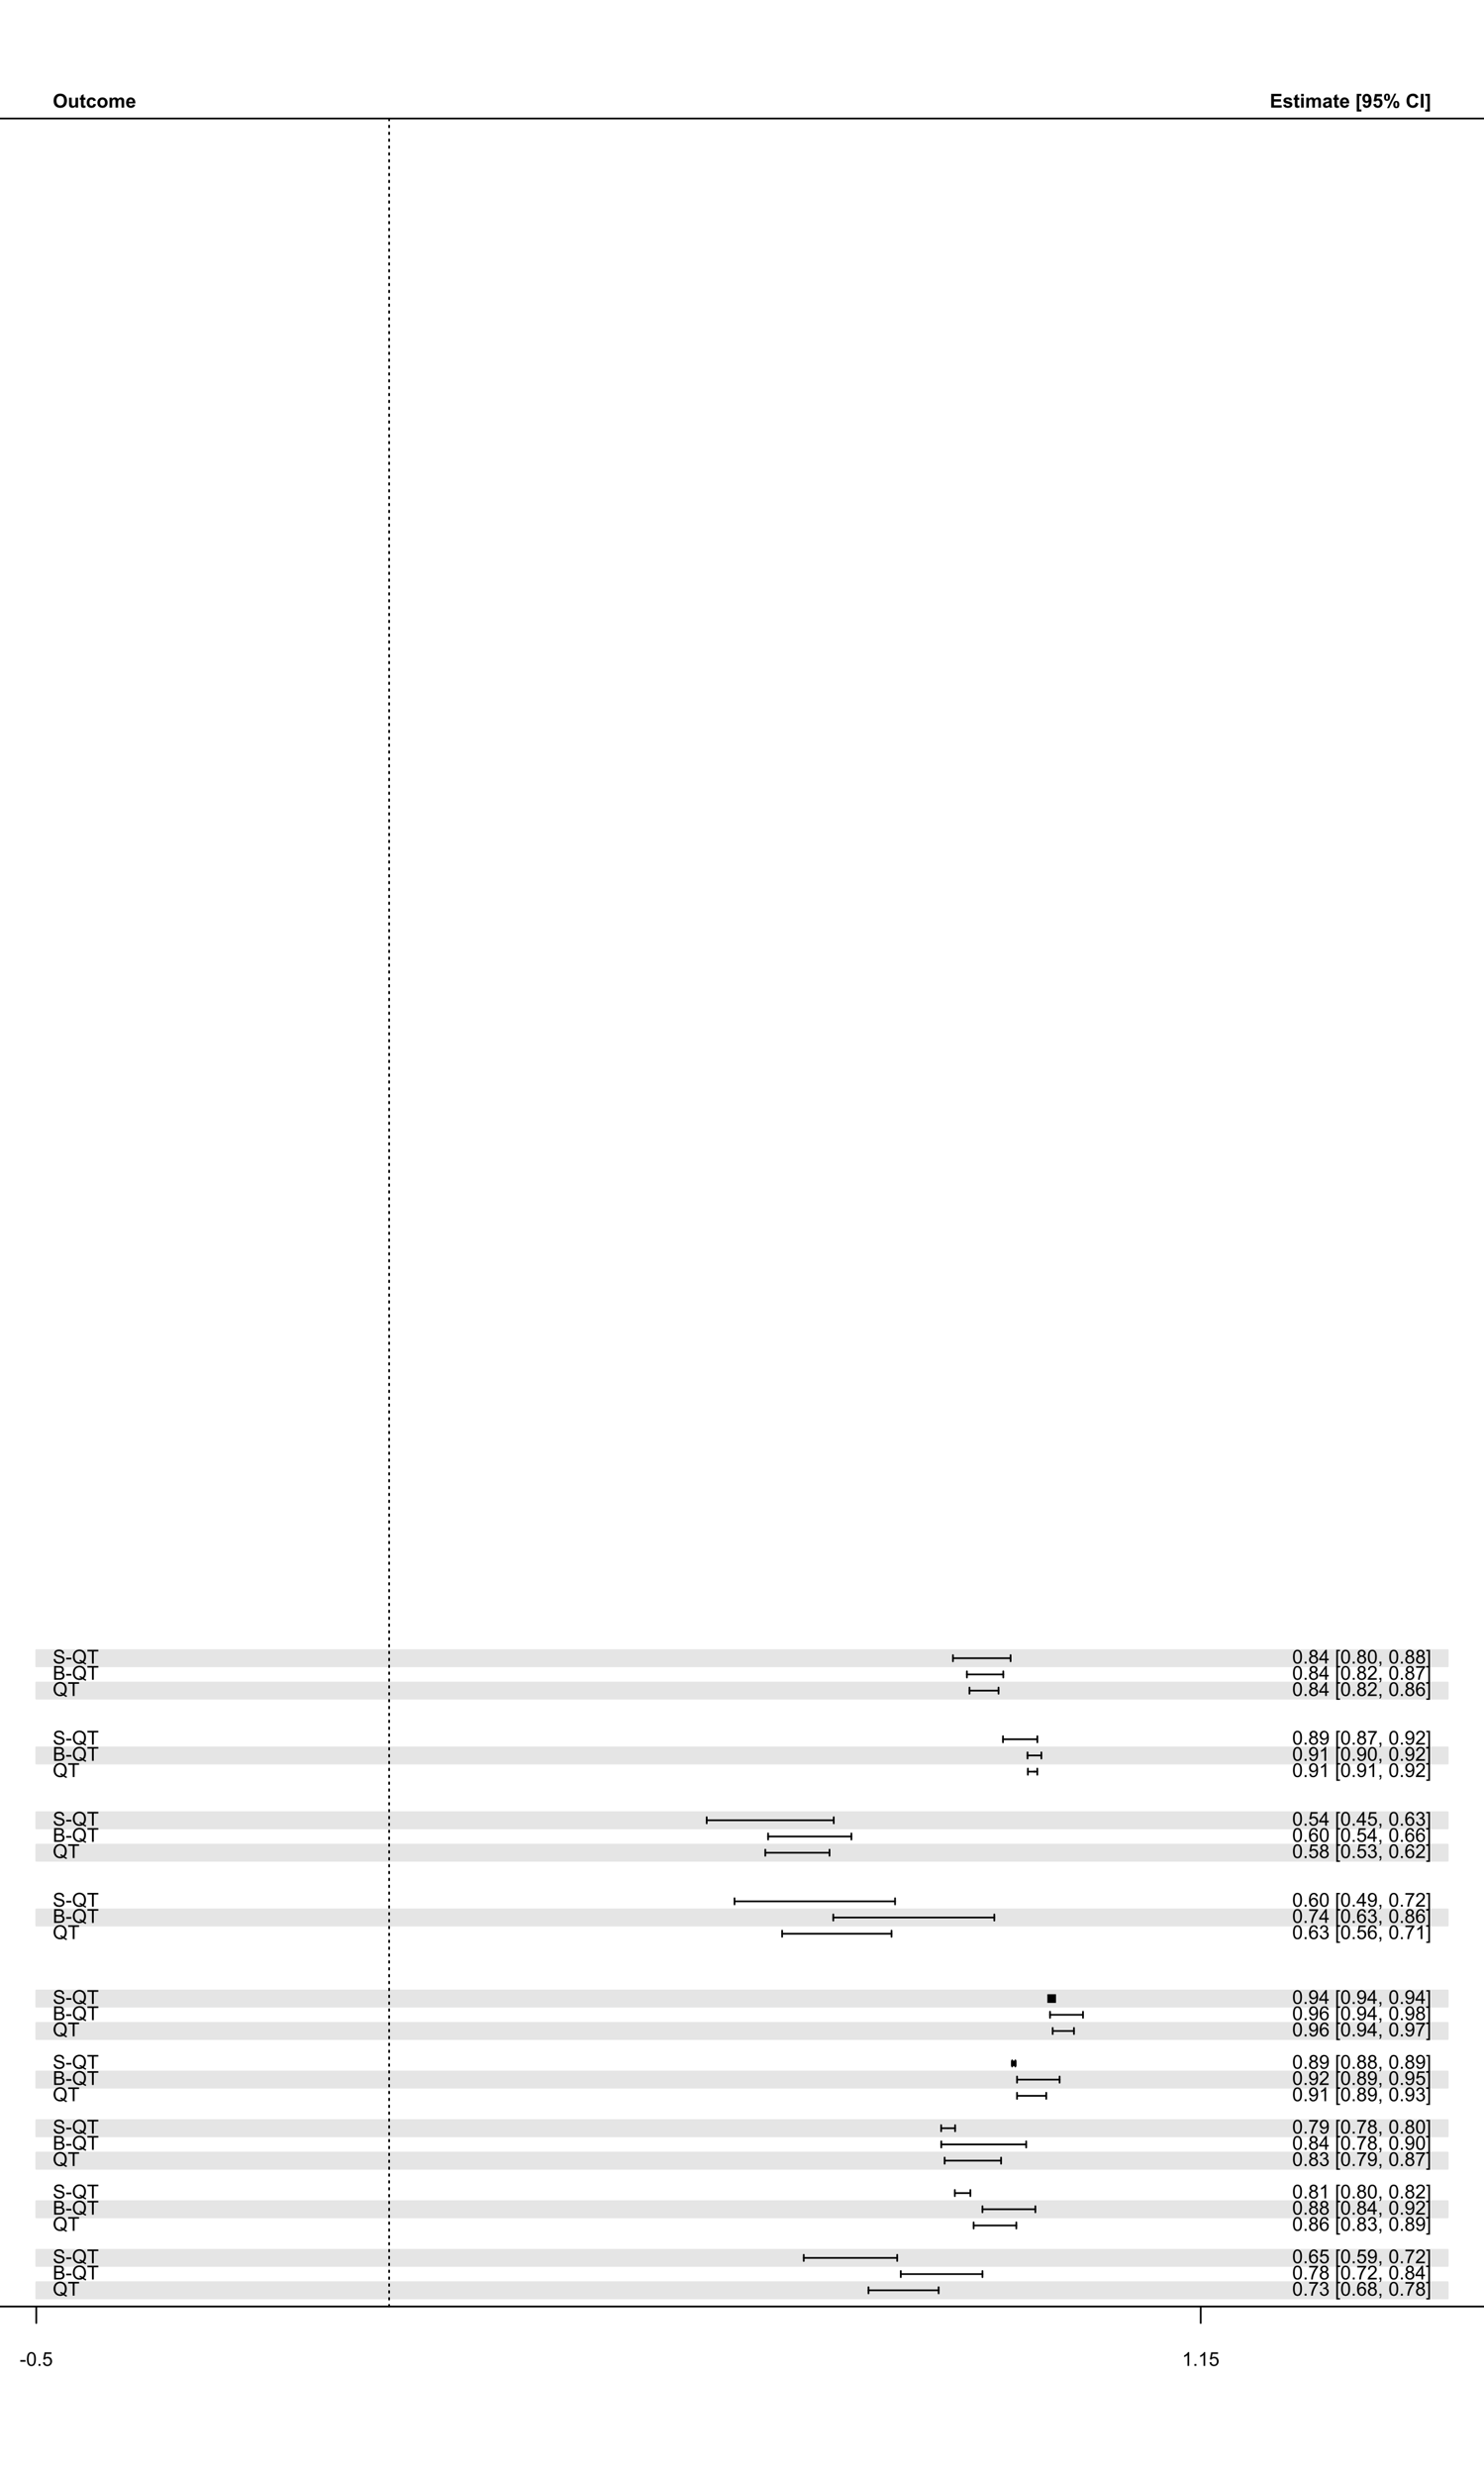 <?xml version="1.0" encoding="UTF-8"?>
<svg xmlns="http://www.w3.org/2000/svg" xmlns:xlink="http://www.w3.org/1999/xlink" width="648" height="1080" viewBox="0 0 648 1080">
<defs>
<g>
<g id="glyph-0-0">
<path d="M 0.266 -1.805 L 0.266 -2.547 L 2.535 -2.547 L 2.535 -1.805 Z M 0.266 -1.805 "/>
</g>
<g id="glyph-0-1">
<path d="M 0.348 -2.965 C 0.348 -3.676 0.422 -4.25 0.566 -4.684 C 0.715 -5.117 0.934 -5.449 1.219 -5.684 C 1.508 -5.918 1.871 -6.039 2.309 -6.039 C 2.633 -6.039 2.914 -5.973 3.156 -5.844 C 3.402 -5.711 3.602 -5.527 3.762 -5.281 C 3.918 -5.035 4.043 -4.738 4.133 -4.387 C 4.223 -4.035 4.27 -3.562 4.27 -2.965 C 4.27 -2.262 4.195 -1.691 4.051 -1.258 C 3.906 -0.824 3.691 -0.488 3.402 -0.254 C 3.113 -0.016 2.75 0.102 2.309 0.102 C 1.73 0.102 1.273 -0.105 0.941 -0.52 C 0.547 -1.02 0.348 -1.836 0.348 -2.965 M 1.105 -2.965 C 1.105 -1.977 1.223 -1.32 1.453 -0.996 C 1.684 -0.668 1.969 -0.504 2.309 -0.504 C 2.648 -0.504 2.934 -0.668 3.164 -0.996 C 3.395 -1.324 3.512 -1.98 3.512 -2.965 C 3.512 -3.957 3.395 -4.613 3.164 -4.938 C 2.934 -5.262 2.645 -5.426 2.301 -5.426 C 1.961 -5.426 1.691 -5.281 1.488 -4.996 C 1.234 -4.629 1.105 -3.953 1.105 -2.965 Z M 1.105 -2.965 "/>
</g>
<g id="glyph-0-2">
<path d="M 0.762 0 L 0.762 -0.84 L 1.605 -0.84 L 1.605 0 Z M 0.762 0 "/>
</g>
<g id="glyph-0-3">
<path d="M 0.348 -1.574 L 1.125 -1.641 C 1.18 -1.262 1.316 -0.98 1.523 -0.789 C 1.734 -0.598 1.984 -0.504 2.281 -0.504 C 2.637 -0.504 2.938 -0.637 3.184 -0.906 C 3.43 -1.176 3.551 -1.531 3.551 -1.973 C 3.551 -2.395 3.434 -2.727 3.195 -2.969 C 2.961 -3.211 2.652 -3.336 2.27 -3.336 C 2.031 -3.336 1.816 -3.281 1.625 -3.172 C 1.434 -3.066 1.281 -2.926 1.172 -2.754 L 0.48 -2.844 L 1.062 -5.93 L 4.051 -5.93 L 4.051 -5.227 L 1.652 -5.227 L 1.328 -3.609 C 1.691 -3.859 2.07 -3.988 2.465 -3.988 C 2.988 -3.988 3.434 -3.805 3.793 -3.441 C 4.156 -3.078 4.336 -2.609 4.336 -2.039 C 4.336 -1.496 4.176 -1.023 3.859 -0.629 C 3.473 -0.141 2.949 0.102 2.281 0.102 C 1.734 0.102 1.289 -0.051 0.941 -0.355 C 0.594 -0.664 0.398 -1.07 0.348 -1.574 Z M 0.348 -1.574 "/>
</g>
<g id="glyph-0-4">
<path d="M 3.129 0 L 2.391 0 L 2.391 -4.703 C 2.215 -4.535 1.98 -4.367 1.691 -4.195 C 1.402 -4.027 1.145 -3.898 0.914 -3.812 L 0.914 -4.527 C 1.328 -4.723 1.688 -4.957 1.996 -5.234 C 2.305 -5.508 2.523 -5.777 2.652 -6.039 L 3.129 -6.039 Z M 3.129 0 "/>
</g>
<g id="glyph-0-5">
<path d="M 5.203 -0.645 C 5.574 -0.391 5.914 -0.203 6.227 -0.086 L 5.992 0.469 C 5.559 0.312 5.129 0.066 4.699 -0.27 C 4.254 -0.023 3.762 0.102 3.223 0.102 C 2.68 0.102 2.188 -0.027 1.742 -0.293 C 1.301 -0.555 0.961 -0.922 0.719 -1.398 C 0.48 -1.875 0.359 -2.41 0.359 -3.008 C 0.359 -3.602 0.48 -4.141 0.723 -4.625 C 0.961 -5.113 1.305 -5.484 1.75 -5.738 C 2.195 -5.992 2.691 -6.121 3.238 -6.121 C 3.797 -6.121 4.297 -5.988 4.742 -5.723 C 5.188 -5.461 5.527 -5.09 5.762 -4.617 C 5.996 -4.141 6.109 -3.605 6.109 -3.012 C 6.109 -2.516 6.035 -2.07 5.887 -1.676 C 5.734 -1.281 5.508 -0.938 5.203 -0.645 M 3.453 -1.66 C 3.914 -1.531 4.293 -1.34 4.59 -1.086 C 5.059 -1.512 5.289 -2.156 5.289 -3.012 C 5.289 -3.496 5.207 -3.922 5.043 -4.285 C 4.879 -4.648 4.637 -4.934 4.316 -5.133 C 4 -5.336 3.641 -5.434 3.246 -5.434 C 2.652 -5.434 2.16 -5.23 1.77 -4.824 C 1.375 -4.418 1.18 -3.812 1.18 -3.008 C 1.18 -2.223 1.375 -1.625 1.762 -1.207 C 2.148 -0.789 2.645 -0.578 3.246 -0.578 C 3.527 -0.578 3.797 -0.633 4.047 -0.738 C 3.801 -0.898 3.535 -1.016 3.262 -1.082 Z M 3.453 -1.66 "/>
</g>
<g id="glyph-0-6">
<path d="M 2.18 0 L 2.18 -5.305 L 0.195 -5.305 L 0.195 -6.012 L 4.961 -6.012 L 4.961 -5.305 L 2.973 -5.305 L 2.973 0 Z M 2.18 0 "/>
</g>
<g id="glyph-0-7">
<path d="M 0.613 0 L 0.613 -6.012 L 2.871 -6.012 C 3.332 -6.012 3.699 -5.953 3.977 -5.832 C 4.254 -5.707 4.473 -5.52 4.629 -5.27 C 4.785 -5.016 4.863 -4.75 4.863 -4.477 C 4.863 -4.219 4.793 -3.977 4.656 -3.75 C 4.516 -3.523 4.305 -3.34 4.023 -3.199 C 4.387 -3.094 4.668 -2.91 4.863 -2.652 C 5.059 -2.398 5.156 -2.094 5.156 -1.742 C 5.156 -1.461 5.098 -1.199 4.977 -0.957 C 4.859 -0.715 4.711 -0.527 4.535 -0.398 C 4.359 -0.266 4.141 -0.168 3.879 -0.102 C 3.613 -0.035 3.289 0 2.906 0 L 0.613 0 M 1.41 -3.484 L 2.711 -3.484 C 3.062 -3.484 3.316 -3.508 3.469 -3.555 C 3.672 -3.617 3.824 -3.715 3.926 -3.855 C 4.031 -3.996 4.082 -4.168 4.082 -4.379 C 4.082 -4.578 4.031 -4.754 3.938 -4.906 C 3.84 -5.059 3.703 -5.164 3.527 -5.219 C 3.348 -5.273 3.043 -5.305 2.613 -5.305 L 1.41 -5.305 L 1.41 -3.484 M 1.41 -0.711 L 2.906 -0.711 C 3.164 -0.711 3.344 -0.719 3.449 -0.738 C 3.633 -0.77 3.785 -0.824 3.91 -0.902 C 4.031 -0.98 4.133 -1.09 4.211 -1.238 C 4.293 -1.383 4.332 -1.551 4.332 -1.742 C 4.332 -1.969 4.273 -2.164 4.16 -2.328 C 4.043 -2.492 3.887 -2.609 3.68 -2.676 C 3.477 -2.742 3.184 -2.777 2.801 -2.777 L 1.41 -2.777 Z M 1.41 -0.711 "/>
</g>
<g id="glyph-0-8">
<path d="M 0.379 -1.934 L 1.129 -1.996 C 1.164 -1.695 1.246 -1.449 1.375 -1.258 C 1.508 -1.062 1.707 -0.91 1.98 -0.789 C 2.254 -0.672 2.562 -0.609 2.902 -0.609 C 3.207 -0.609 3.477 -0.656 3.707 -0.746 C 3.941 -0.836 4.113 -0.961 4.227 -1.117 C 4.34 -1.273 4.398 -1.445 4.398 -1.633 C 4.398 -1.82 4.344 -1.984 4.234 -2.125 C 4.125 -2.266 3.941 -2.387 3.691 -2.48 C 3.531 -2.543 3.172 -2.641 2.621 -2.773 C 2.07 -2.906 1.68 -3.031 1.461 -3.148 C 1.172 -3.301 0.961 -3.488 0.816 -3.711 C 0.676 -3.934 0.605 -4.184 0.605 -4.457 C 0.605 -4.762 0.691 -5.047 0.867 -5.309 C 1.039 -5.574 1.289 -5.773 1.621 -5.91 C 1.949 -6.047 2.32 -6.117 2.723 -6.117 C 3.168 -6.117 3.562 -6.043 3.902 -5.898 C 4.242 -5.758 4.504 -5.547 4.688 -5.266 C 4.871 -4.988 4.969 -4.672 4.984 -4.32 L 4.219 -4.262 C 4.18 -4.641 4.039 -4.93 3.805 -5.121 C 3.566 -5.316 3.219 -5.414 2.758 -5.414 C 2.273 -5.414 1.926 -5.324 1.703 -5.148 C 1.484 -4.973 1.375 -4.762 1.375 -4.512 C 1.375 -4.297 1.453 -4.117 1.609 -3.977 C 1.762 -3.84 2.16 -3.695 2.809 -3.551 C 3.453 -3.402 3.898 -3.277 4.137 -3.168 C 4.488 -3.004 4.746 -2.801 4.914 -2.555 C 5.082 -2.305 5.164 -2.02 5.164 -1.699 C 5.164 -1.379 5.07 -1.078 4.891 -0.793 C 4.707 -0.512 4.441 -0.289 4.098 -0.133 C 3.758 0.023 3.371 0.102 2.941 0.102 C 2.398 0.102 1.941 0.023 1.574 -0.137 C 1.207 -0.293 0.918 -0.531 0.707 -0.852 C 0.5 -1.168 0.387 -1.531 0.379 -1.934 Z M 0.379 -1.934 "/>
</g>
<g id="glyph-0-9">
<path d="M 0.398 -5.227 L 0.398 -5.934 L 4.289 -5.934 L 4.289 -5.359 C 3.906 -4.953 3.527 -4.41 3.152 -3.738 C 2.777 -3.062 2.484 -2.367 2.281 -1.652 C 2.133 -1.148 2.039 -0.598 1.996 0 L 1.238 0 C 1.246 -0.473 1.34 -1.043 1.516 -1.715 C 1.695 -2.383 1.949 -3.031 2.281 -3.652 C 2.613 -4.273 2.969 -4.797 3.344 -5.227 Z M 0.398 -5.227 "/>
</g>
<g id="glyph-0-10">
<path d="M 0.352 -1.586 L 1.09 -1.688 C 1.176 -1.266 1.32 -0.965 1.523 -0.781 C 1.727 -0.598 1.977 -0.504 2.27 -0.504 C 2.617 -0.504 2.91 -0.625 3.148 -0.867 C 3.387 -1.105 3.508 -1.402 3.508 -1.758 C 3.508 -2.098 3.395 -2.379 3.176 -2.598 C 2.953 -2.82 2.672 -2.93 2.328 -2.93 C 2.191 -2.93 2.016 -2.902 1.809 -2.848 L 1.891 -3.496 C 1.941 -3.488 1.98 -3.484 2.008 -3.484 C 2.324 -3.484 2.605 -3.566 2.859 -3.73 C 3.109 -3.895 3.234 -4.148 3.234 -4.492 C 3.234 -4.762 3.145 -4.984 2.961 -5.164 C 2.777 -5.34 2.543 -5.43 2.25 -5.43 C 1.965 -5.43 1.727 -5.34 1.535 -5.16 C 1.344 -4.98 1.219 -4.707 1.164 -4.348 L 0.426 -4.48 C 0.516 -4.973 0.723 -5.355 1.043 -5.629 C 1.363 -5.902 1.758 -6.039 2.234 -6.039 C 2.562 -6.039 2.867 -5.969 3.141 -5.828 C 3.418 -5.684 3.629 -5.492 3.777 -5.25 C 3.922 -5.008 3.996 -4.75 3.996 -4.477 C 3.996 -4.215 3.926 -3.977 3.785 -3.766 C 3.645 -3.551 3.441 -3.383 3.168 -3.258 C 3.523 -3.176 3.797 -3.004 3.996 -2.746 C 4.191 -2.488 4.289 -2.164 4.289 -1.777 C 4.289 -1.25 4.098 -0.805 3.715 -0.441 C 3.332 -0.074 2.848 0.105 2.266 0.105 C 1.734 0.105 1.297 -0.051 0.949 -0.363 C 0.602 -0.68 0.402 -1.086 0.352 -1.586 Z M 0.352 -1.586 "/>
</g>
<g id="glyph-0-11">
</g>
<g id="glyph-0-12">
<path d="M 0.57 1.668 L 0.57 -6.012 L 2.199 -6.012 L 2.199 -5.402 L 1.309 -5.402 L 1.309 1.059 L 2.199 1.059 L 2.199 1.668 Z M 0.57 1.668 "/>
</g>
<g id="glyph-0-13">
<path d="M 4.18 -4.539 L 3.445 -4.484 C 3.379 -4.773 3.285 -4.984 3.168 -5.113 C 2.965 -5.324 2.719 -5.43 2.43 -5.43 C 2.191 -5.43 1.988 -5.363 1.809 -5.234 C 1.578 -5.062 1.395 -4.816 1.258 -4.492 C 1.125 -4.164 1.055 -3.703 1.051 -3.102 C 1.227 -3.371 1.445 -3.574 1.703 -3.703 C 1.961 -3.836 2.227 -3.902 2.512 -3.902 C 3.004 -3.902 3.422 -3.719 3.766 -3.355 C 4.113 -2.996 4.285 -2.527 4.285 -1.953 C 4.285 -1.574 4.203 -1.223 4.043 -0.898 C 3.879 -0.578 3.656 -0.328 3.371 -0.156 C 3.086 0.016 2.766 0.102 2.402 0.102 C 1.789 0.102 1.285 -0.125 0.898 -0.578 C 0.512 -1.027 0.316 -1.773 0.316 -2.812 C 0.316 -3.977 0.531 -4.82 0.961 -5.348 C 1.336 -5.809 1.84 -6.039 2.473 -6.039 C 2.945 -6.039 3.332 -5.906 3.637 -5.641 C 3.938 -5.375 4.121 -5.008 4.18 -4.539 M 1.164 -1.949 C 1.164 -1.695 1.219 -1.449 1.328 -1.219 C 1.434 -0.984 1.586 -0.809 1.781 -0.688 C 1.973 -0.566 2.18 -0.504 2.391 -0.504 C 2.703 -0.504 2.973 -0.629 3.195 -0.883 C 3.418 -1.133 3.531 -1.477 3.531 -1.906 C 3.531 -2.324 3.422 -2.648 3.199 -2.891 C 2.977 -3.129 2.699 -3.25 2.363 -3.25 C 2.027 -3.25 1.746 -3.129 1.512 -2.891 C 1.281 -2.648 1.164 -2.336 1.164 -1.949 Z M 1.164 -1.949 "/>
</g>
<g id="glyph-0-14">
<path d="M 1.484 -3.262 C 1.18 -3.371 0.953 -3.531 0.805 -3.742 C 0.656 -3.949 0.582 -4.195 0.582 -4.488 C 0.582 -4.926 0.738 -5.293 1.055 -5.59 C 1.367 -5.887 1.785 -6.039 2.309 -6.039 C 2.836 -6.039 3.258 -5.887 3.578 -5.582 C 3.895 -5.273 4.055 -4.902 4.055 -4.465 C 4.055 -4.188 3.984 -3.945 3.836 -3.738 C 3.691 -3.531 3.469 -3.371 3.172 -3.262 C 3.539 -3.141 3.82 -2.945 4.012 -2.68 C 4.207 -2.41 4.301 -2.09 4.301 -1.719 C 4.301 -1.203 4.121 -0.773 3.758 -0.422 C 3.395 -0.074 2.914 0.102 2.32 0.102 C 1.727 0.102 1.25 -0.074 0.887 -0.426 C 0.523 -0.777 0.34 -1.215 0.34 -1.738 C 0.34 -2.129 0.441 -2.457 0.637 -2.723 C 0.836 -2.984 1.117 -3.164 1.484 -3.262 M 1.336 -4.512 C 1.336 -4.227 1.43 -3.996 1.613 -3.812 C 1.797 -3.633 2.031 -3.543 2.324 -3.543 C 2.609 -3.543 2.844 -3.633 3.023 -3.812 C 3.207 -3.992 3.297 -4.211 3.297 -4.469 C 3.297 -4.742 3.203 -4.969 3.016 -5.152 C 2.828 -5.34 2.598 -5.43 2.316 -5.43 C 2.035 -5.43 1.801 -5.34 1.617 -5.16 C 1.43 -4.98 1.336 -4.762 1.336 -4.512 M 1.098 -1.734 C 1.098 -1.523 1.148 -1.32 1.25 -1.125 C 1.348 -0.926 1.496 -0.773 1.695 -0.668 C 1.891 -0.559 2.102 -0.504 2.328 -0.504 C 2.684 -0.504 2.973 -0.617 3.203 -0.844 C 3.434 -1.07 3.547 -1.359 3.547 -1.711 C 3.547 -2.066 3.43 -2.359 3.191 -2.594 C 2.957 -2.824 2.66 -2.941 2.305 -2.941 C 1.957 -2.941 1.672 -2.824 1.441 -2.598 C 1.215 -2.367 1.098 -2.078 1.098 -1.734 Z M 1.098 -1.734 "/>
</g>
<g id="glyph-0-15">
<path d="M 0.746 0 L 0.746 -0.84 L 1.586 -0.84 L 1.586 0 C 1.586 0.309 1.531 0.559 1.422 0.75 C 1.312 0.938 1.141 1.086 0.902 1.188 L 0.695 0.875 C 0.852 0.805 0.969 0.703 1.043 0.57 C 1.117 0.441 1.156 0.25 1.164 0 Z M 0.746 0 "/>
</g>
<g id="glyph-0-16">
<path d="M 1.789 1.668 L 0.16 1.668 L 0.16 1.059 L 1.051 1.059 L 1.051 -5.402 L 0.16 -5.402 L 0.16 -6.012 L 1.789 -6.012 Z M 1.789 1.668 "/>
</g>
<g id="glyph-0-17">
<path d="M 4.23 -0.711 L 4.23 0 L 0.254 0 C 0.25 -0.176 0.277 -0.348 0.34 -0.512 C 0.441 -0.785 0.605 -1.051 0.828 -1.312 C 1.051 -1.574 1.371 -1.879 1.793 -2.223 C 2.445 -2.758 2.887 -3.184 3.117 -3.496 C 3.348 -3.809 3.461 -4.105 3.461 -4.383 C 3.461 -4.676 3.355 -4.926 3.148 -5.125 C 2.938 -5.324 2.664 -5.426 2.328 -5.426 C 1.973 -5.426 1.691 -5.32 1.477 -5.105 C 1.262 -4.895 1.156 -4.598 1.152 -4.219 L 0.395 -4.297 C 0.445 -4.863 0.641 -5.297 0.98 -5.594 C 1.32 -5.891 1.773 -6.039 2.348 -6.039 C 2.922 -6.039 3.379 -5.879 3.715 -5.559 C 4.051 -5.238 4.219 -4.84 4.219 -4.367 C 4.219 -4.129 4.172 -3.891 4.074 -3.66 C 3.973 -3.426 3.812 -3.18 3.582 -2.926 C 3.355 -2.668 2.977 -2.316 2.445 -1.867 C 2 -1.496 1.719 -1.242 1.59 -1.109 C 1.465 -0.977 1.363 -0.844 1.281 -0.711 Z M 4.23 -0.711 "/>
</g>
<g id="glyph-0-18">
<path d="M 2.715 0 L 2.715 -1.441 L 0.105 -1.441 L 0.105 -2.117 L 2.852 -6.012 L 3.453 -6.012 L 3.453 -2.117 L 4.266 -2.117 L 4.266 -1.441 L 3.453 -1.441 L 3.453 0 L 2.715 0 M 2.715 -2.117 L 2.715 -4.828 L 0.832 -2.117 Z M 2.715 -2.117 "/>
</g>
<g id="glyph-0-19">
<path d="M 0.461 -1.391 L 1.168 -1.457 C 1.23 -1.121 1.344 -0.879 1.512 -0.73 C 1.684 -0.578 1.898 -0.504 2.164 -0.504 C 2.391 -0.504 2.59 -0.555 2.762 -0.66 C 2.934 -0.766 3.074 -0.902 3.184 -1.078 C 3.293 -1.25 3.383 -1.484 3.457 -1.781 C 3.531 -2.074 3.566 -2.375 3.566 -2.684 C 3.566 -2.715 3.566 -2.766 3.562 -2.828 C 3.418 -2.594 3.215 -2.402 2.961 -2.258 C 2.703 -2.113 2.426 -2.039 2.129 -2.039 C 1.633 -2.039 1.211 -2.219 0.867 -2.578 C 0.52 -2.941 0.348 -3.418 0.348 -4.008 C 0.348 -4.617 0.527 -5.109 0.887 -5.48 C 1.246 -5.852 1.699 -6.039 2.238 -6.039 C 2.629 -6.039 2.988 -5.934 3.312 -5.723 C 3.637 -5.512 3.883 -5.211 4.051 -4.82 C 4.219 -4.434 4.301 -3.867 4.301 -3.129 C 4.301 -2.359 4.219 -1.75 4.051 -1.293 C 3.887 -0.84 3.637 -0.492 3.309 -0.254 C 2.977 -0.016 2.594 0.102 2.148 0.102 C 1.68 0.102 1.293 -0.027 0.996 -0.289 C 0.699 -0.551 0.52 -0.918 0.461 -1.391 M 3.48 -4.043 C 3.48 -4.469 3.371 -4.805 3.145 -5.055 C 2.918 -5.301 2.648 -5.426 2.328 -5.426 C 2 -5.426 1.715 -5.293 1.473 -5.023 C 1.23 -4.758 1.105 -4.41 1.105 -3.984 C 1.105 -3.602 1.223 -3.289 1.453 -3.051 C 1.684 -2.809 1.969 -2.691 2.309 -2.691 C 2.652 -2.691 2.934 -2.809 3.152 -3.051 C 3.371 -3.289 3.48 -3.621 3.48 -4.043 Z M 3.48 -4.043 "/>
</g>
<g id="glyph-1-0">
<path d="M 0.363 -2.969 C 0.363 -3.582 0.457 -4.098 0.641 -4.512 C 0.777 -4.816 0.965 -5.094 1.199 -5.336 C 1.438 -5.578 1.695 -5.762 1.977 -5.879 C 2.352 -6.035 2.785 -6.117 3.273 -6.117 C 4.16 -6.117 4.867 -5.84 5.398 -5.289 C 5.93 -4.742 6.199 -3.977 6.199 -3 C 6.199 -2.027 5.934 -1.27 5.406 -0.719 C 4.879 -0.172 4.172 0.102 3.289 0.102 C 2.395 0.102 1.684 -0.172 1.156 -0.715 C 0.629 -1.262 0.363 -2.012 0.363 -2.969 M 1.617 -3.012 C 1.617 -2.328 1.773 -1.812 2.086 -1.461 C 2.402 -1.109 2.801 -0.934 3.285 -0.934 C 3.77 -0.934 4.168 -1.109 4.477 -1.457 C 4.789 -1.809 4.941 -2.328 4.941 -3.027 C 4.941 -3.715 4.793 -4.23 4.488 -4.57 C 4.188 -4.906 3.785 -5.078 3.285 -5.078 C 2.785 -5.078 2.383 -4.906 2.074 -4.562 C 1.77 -4.219 1.617 -3.703 1.617 -3.012 Z M 1.617 -3.012 "/>
</g>
<g id="glyph-1-1">
<path d="M 3.469 0 L 3.469 -0.652 C 3.312 -0.418 3.102 -0.238 2.844 -0.102 C 2.586 0.031 2.312 0.098 2.027 0.098 C 1.734 0.098 1.473 0.035 1.238 -0.094 C 1.008 -0.223 0.84 -0.402 0.734 -0.637 C 0.629 -0.867 0.578 -1.188 0.578 -1.598 L 0.578 -4.355 L 1.73 -4.355 L 1.73 -2.355 C 1.73 -1.742 1.754 -1.367 1.793 -1.227 C 1.836 -1.09 1.914 -0.98 2.027 -0.898 C 2.137 -0.82 2.281 -0.777 2.453 -0.777 C 2.648 -0.777 2.824 -0.832 2.98 -0.941 C 3.137 -1.051 3.246 -1.184 3.301 -1.344 C 3.359 -1.504 3.387 -1.895 3.387 -2.52 L 3.387 -4.355 L 4.539 -4.355 L 4.539 0 Z M 3.469 0 "/>
</g>
<g id="glyph-1-2">
<path d="M 2.602 -4.355 L 2.602 -3.438 L 1.812 -3.438 L 1.812 -1.68 C 1.812 -1.324 1.82 -1.117 1.836 -1.059 C 1.852 -1 1.883 -0.953 1.938 -0.914 C 1.992 -0.875 2.055 -0.855 2.133 -0.855 C 2.238 -0.855 2.395 -0.895 2.598 -0.969 L 2.695 -0.074 C 2.426 0.039 2.125 0.098 1.785 0.098 C 1.578 0.098 1.391 0.062 1.223 -0.008 C 1.055 -0.074 0.934 -0.168 0.855 -0.277 C 0.777 -0.387 0.723 -0.539 0.691 -0.727 C 0.668 -0.859 0.656 -1.129 0.656 -1.539 L 0.656 -3.438 L 0.129 -3.438 L 0.129 -4.355 L 0.656 -4.355 L 0.656 -5.223 L 1.812 -5.895 L 1.812 -4.355 Z M 2.602 -4.355 "/>
</g>
<g id="glyph-1-3">
<path d="M 4.402 -3.066 L 3.266 -2.863 C 3.227 -3.09 3.141 -3.262 3.004 -3.375 C 2.867 -3.492 2.691 -3.547 2.477 -3.547 C 2.191 -3.547 1.961 -3.449 1.789 -3.25 C 1.621 -3.051 1.535 -2.719 1.535 -2.254 C 1.535 -1.738 1.621 -1.375 1.793 -1.16 C 1.969 -0.949 2.199 -0.84 2.492 -0.84 C 2.711 -0.84 2.891 -0.902 3.031 -1.027 C 3.172 -1.152 3.27 -1.367 3.328 -1.668 L 4.457 -1.477 C 4.34 -0.957 4.113 -0.566 3.781 -0.301 C 3.449 -0.035 3 0.098 2.441 0.098 C 1.805 0.098 1.297 -0.102 0.918 -0.504 C 0.539 -0.906 0.348 -1.461 0.348 -2.172 C 0.348 -2.895 0.539 -3.453 0.918 -3.852 C 1.297 -4.254 1.812 -4.453 2.461 -4.453 C 2.992 -4.453 3.414 -4.34 3.727 -4.113 C 4.039 -3.883 4.266 -3.535 4.402 -3.066 Z M 4.402 -3.066 "/>
</g>
<g id="glyph-1-4">
<path d="M 0.336 -2.238 C 0.336 -2.621 0.43 -2.992 0.621 -3.352 C 0.809 -3.711 1.074 -3.984 1.422 -4.172 C 1.766 -4.359 2.152 -4.453 2.578 -4.453 C 3.238 -4.453 3.777 -4.242 4.199 -3.812 C 4.621 -3.383 4.832 -2.844 4.832 -2.191 C 4.832 -1.531 4.617 -0.984 4.195 -0.551 C 3.77 -0.117 3.234 0.098 2.59 0.098 C 2.188 0.098 1.809 0.008 1.445 -0.172 C 1.082 -0.352 0.809 -0.617 0.621 -0.965 C 0.43 -1.316 0.336 -1.738 0.336 -2.238 M 1.516 -2.18 C 1.516 -1.746 1.621 -1.414 1.824 -1.184 C 2.031 -0.957 2.281 -0.84 2.582 -0.84 C 2.883 -0.84 3.137 -0.957 3.34 -1.184 C 3.543 -1.414 3.645 -1.75 3.645 -2.188 C 3.645 -2.613 3.543 -2.941 3.34 -3.172 C 3.137 -3.398 2.883 -3.516 2.582 -3.516 C 2.281 -3.516 2.031 -3.398 1.824 -3.172 C 1.621 -2.941 1.516 -2.609 1.516 -2.18 Z M 1.516 -2.18 "/>
</g>
<g id="glyph-1-5">
<path d="M 0.516 -4.355 L 1.578 -4.355 L 1.578 -3.762 C 1.961 -4.223 2.41 -4.453 2.938 -4.453 C 3.215 -4.453 3.457 -4.398 3.664 -4.281 C 3.867 -4.168 4.035 -3.992 4.168 -3.762 C 4.359 -3.992 4.566 -4.168 4.785 -4.281 C 5.008 -4.398 5.246 -4.453 5.496 -4.453 C 5.816 -4.453 6.086 -4.391 6.309 -4.258 C 6.531 -4.129 6.695 -3.938 6.805 -3.688 C 6.883 -3.5 6.922 -3.199 6.922 -2.785 L 6.922 0 L 5.77 0 L 5.77 -2.488 C 5.77 -2.922 5.73 -3.199 5.652 -3.328 C 5.547 -3.492 5.383 -3.574 5.16 -3.574 C 5 -3.574 4.848 -3.523 4.703 -3.426 C 4.562 -3.328 4.461 -3.184 4.398 -2.992 C 4.332 -2.801 4.301 -2.5 4.301 -2.09 L 4.301 0 L 3.148 0 L 3.148 -2.387 C 3.148 -2.812 3.129 -3.086 3.09 -3.207 C 3.047 -3.332 2.984 -3.422 2.898 -3.48 C 2.812 -3.543 2.695 -3.574 2.547 -3.574 C 2.371 -3.574 2.211 -3.523 2.066 -3.43 C 1.926 -3.332 1.824 -3.195 1.762 -3.016 C 1.699 -2.836 1.668 -2.535 1.668 -2.117 L 1.668 0 L 0.516 0 Z M 0.516 -4.355 "/>
</g>
<g id="glyph-1-6">
<path d="M 3.125 -1.387 L 4.273 -1.195 C 4.125 -0.773 3.895 -0.453 3.574 -0.23 C 3.258 -0.012 2.855 0.098 2.379 0.098 C 1.621 0.098 1.062 -0.148 0.695 -0.645 C 0.41 -1.039 0.266 -1.539 0.266 -2.145 C 0.266 -2.867 0.457 -3.434 0.832 -3.84 C 1.211 -4.25 1.688 -4.453 2.266 -4.453 C 2.91 -4.453 3.422 -4.242 3.797 -3.812 C 4.172 -3.383 4.352 -2.73 4.336 -1.844 L 1.449 -1.844 C 1.457 -1.504 1.551 -1.238 1.727 -1.047 C 1.906 -0.859 2.125 -0.762 2.391 -0.762 C 2.57 -0.762 2.723 -0.812 2.848 -0.91 C 2.969 -1.008 3.062 -1.168 3.125 -1.387 M 3.191 -2.551 C 3.184 -2.883 3.098 -3.137 2.934 -3.312 C 2.77 -3.484 2.57 -3.574 2.332 -3.574 C 2.082 -3.574 1.875 -3.48 1.711 -3.297 C 1.547 -3.113 1.465 -2.867 1.469 -2.551 Z M 3.191 -2.551 "/>
</g>
<g id="glyph-1-7">
<path d="M 0.609 0 L 0.609 -6.012 L 5.07 -6.012 L 5.07 -4.996 L 1.824 -4.996 L 1.824 -3.664 L 4.844 -3.664 L 4.844 -2.648 L 1.824 -2.648 L 1.824 -1.012 L 5.184 -1.012 L 5.184 0 Z M 0.609 0 "/>
</g>
<g id="glyph-1-8">
<path d="M 0.195 -1.242 L 1.352 -1.418 C 1.402 -1.195 1.504 -1.023 1.652 -0.91 C 1.805 -0.793 2.016 -0.734 2.285 -0.734 C 2.582 -0.734 2.809 -0.789 2.957 -0.898 C 3.059 -0.977 3.109 -1.078 3.109 -1.207 C 3.109 -1.293 3.082 -1.367 3.027 -1.422 C 2.969 -1.477 2.84 -1.527 2.641 -1.574 C 1.711 -1.781 1.121 -1.969 0.875 -2.137 C 0.527 -2.371 0.355 -2.699 0.355 -3.117 C 0.355 -3.496 0.504 -3.812 0.805 -4.07 C 1.102 -4.324 1.562 -4.453 2.191 -4.453 C 2.785 -4.453 3.23 -4.355 3.52 -4.164 C 3.809 -3.969 4.008 -3.684 4.117 -3.301 L 3.031 -3.102 C 2.984 -3.27 2.895 -3.398 2.766 -3.492 C 2.637 -3.582 2.453 -3.625 2.211 -3.625 C 1.906 -3.625 1.691 -3.582 1.559 -3.5 C 1.473 -3.438 1.426 -3.359 1.426 -3.266 C 1.426 -3.184 1.465 -3.113 1.543 -3.055 C 1.645 -2.98 2.004 -2.871 2.617 -2.73 C 3.234 -2.594 3.66 -2.422 3.906 -2.219 C 4.145 -2.016 4.266 -1.727 4.266 -1.363 C 4.266 -0.961 4.098 -0.621 3.766 -0.332 C 3.43 -0.047 2.938 0.098 2.285 0.098 C 1.691 0.098 1.223 -0.023 0.875 -0.262 C 0.531 -0.504 0.305 -0.828 0.195 -1.242 Z M 0.195 -1.242 "/>
</g>
<g id="glyph-1-9">
<path d="M 0.602 -4.945 L 0.602 -6.012 L 1.754 -6.012 L 1.754 -4.945 L 0.602 -4.945 M 0.602 0 L 0.602 -4.355 L 1.754 -4.355 L 1.754 0 Z M 0.602 0 "/>
</g>
<g id="glyph-1-10">
<path d="M 1.465 -3.027 L 0.418 -3.215 C 0.535 -3.637 0.738 -3.949 1.023 -4.152 C 1.312 -4.352 1.738 -4.453 2.305 -4.453 C 2.82 -4.453 3.203 -4.395 3.453 -4.273 C 3.703 -4.148 3.883 -3.996 3.984 -3.809 C 4.086 -3.621 4.137 -3.277 4.137 -2.777 L 4.125 -1.43 C 4.125 -1.047 4.145 -0.766 4.18 -0.586 C 4.219 -0.402 4.289 -0.207 4.387 0 L 3.25 0 C 3.219 -0.078 3.18 -0.191 3.137 -0.34 C 3.117 -0.41 3.105 -0.453 3.098 -0.477 C 2.898 -0.285 2.688 -0.141 2.465 -0.047 C 2.242 0.051 2 0.098 1.746 0.098 C 1.297 0.098 0.945 -0.023 0.688 -0.266 C 0.43 -0.512 0.301 -0.816 0.301 -1.188 C 0.301 -1.434 0.359 -1.656 0.477 -1.848 C 0.594 -2.039 0.758 -2.188 0.969 -2.289 C 1.184 -2.395 1.488 -2.484 1.887 -2.559 C 2.426 -2.66 2.797 -2.754 3.008 -2.844 L 3.008 -2.957 C 3.008 -3.18 2.953 -3.336 2.844 -3.43 C 2.734 -3.523 2.527 -3.574 2.223 -3.574 C 2.02 -3.574 1.859 -3.531 1.742 -3.453 C 1.629 -3.371 1.535 -3.23 1.465 -3.027 M 3.008 -2.09 C 2.859 -2.043 2.625 -1.984 2.305 -1.914 C 1.984 -1.848 1.777 -1.781 1.676 -1.715 C 1.527 -1.609 1.453 -1.473 1.453 -1.309 C 1.453 -1.148 1.512 -1.008 1.633 -0.891 C 1.754 -0.773 1.906 -0.715 2.09 -0.715 C 2.301 -0.715 2.496 -0.781 2.688 -0.918 C 2.824 -1.023 2.918 -1.148 2.961 -1.301 C 2.992 -1.398 3.008 -1.586 3.008 -1.863 Z M 3.008 -2.09 "/>
</g>
<g id="glyph-1-11">
</g>
<g id="glyph-1-12">
<path d="M 0.598 1.695 L 0.598 -6.012 L 2.641 -6.012 L 2.641 -5.105 L 1.695 -5.105 L 1.695 0.789 L 2.641 0.789 L 2.641 1.695 Z M 0.598 1.695 "/>
</g>
<g id="glyph-1-13">
<path d="M 0.383 -1.391 L 1.496 -1.512 C 1.523 -1.285 1.594 -1.117 1.711 -1.008 C 1.824 -0.898 1.977 -0.844 2.164 -0.844 C 2.402 -0.844 2.605 -0.953 2.773 -1.172 C 2.938 -1.391 3.047 -1.844 3.094 -2.535 C 2.801 -2.199 2.441 -2.031 2.004 -2.031 C 1.531 -2.031 1.125 -2.211 0.781 -2.578 C 0.438 -2.941 0.266 -3.418 0.266 -4.004 C 0.266 -4.613 0.449 -5.105 0.809 -5.477 C 1.172 -5.852 1.633 -6.039 2.195 -6.039 C 2.805 -6.039 3.305 -5.801 3.695 -5.328 C 4.086 -4.859 4.281 -4.082 4.281 -3.004 C 4.281 -1.902 4.078 -1.109 3.672 -0.625 C 3.262 -0.137 2.734 0.105 2.078 0.105 C 1.609 0.105 1.23 -0.02 0.938 -0.27 C 0.648 -0.52 0.465 -0.895 0.383 -1.391 M 2.988 -3.91 C 2.988 -4.281 2.906 -4.57 2.734 -4.773 C 2.562 -4.98 2.363 -5.082 2.141 -5.082 C 1.926 -5.082 1.75 -4.996 1.609 -4.828 C 1.469 -4.66 1.398 -4.387 1.398 -4.004 C 1.398 -3.613 1.477 -3.328 1.629 -3.148 C 1.781 -2.965 1.973 -2.875 2.203 -2.875 C 2.426 -2.875 2.609 -2.961 2.762 -3.137 C 2.914 -3.312 2.988 -3.57 2.988 -3.91 Z M 2.988 -3.91 "/>
</g>
<g id="glyph-1-14">
<path d="M 0.375 -1.547 L 1.523 -1.664 C 1.555 -1.406 1.652 -1.199 1.812 -1.047 C 1.973 -0.895 2.16 -0.82 2.371 -0.82 C 2.609 -0.82 2.816 -0.918 2.98 -1.113 C 3.148 -1.309 3.23 -1.605 3.23 -1.996 C 3.23 -2.367 3.148 -2.645 2.984 -2.828 C 2.82 -3.012 2.602 -3.105 2.336 -3.105 C 2.008 -3.105 1.711 -2.957 1.449 -2.664 L 0.512 -2.801 L 1.102 -5.93 L 4.152 -5.93 L 4.152 -4.852 L 1.977 -4.852 L 1.797 -3.832 C 2.055 -3.961 2.316 -4.023 2.582 -4.023 C 3.094 -4.023 3.527 -3.836 3.883 -3.465 C 4.238 -3.094 4.418 -2.609 4.418 -2.02 C 4.418 -1.523 4.273 -1.082 3.988 -0.691 C 3.594 -0.164 3.055 0.102 2.359 0.102 C 1.805 0.102 1.352 -0.047 1 -0.344 C 0.652 -0.641 0.441 -1.043 0.375 -1.547 Z M 0.375 -1.547 "/>
</g>
<g id="glyph-1-15">
<path d="M 0.363 -4.527 C 0.363 -5.066 0.484 -5.465 0.719 -5.727 C 0.957 -5.984 1.277 -6.117 1.68 -6.117 C 2.102 -6.117 2.426 -5.984 2.664 -5.727 C 2.902 -5.469 3.02 -5.07 3.02 -4.527 C 3.02 -3.988 2.902 -3.59 2.664 -3.332 C 2.426 -3.07 2.105 -2.941 1.703 -2.941 C 1.285 -2.941 0.957 -3.07 0.719 -3.328 C 0.484 -3.586 0.363 -3.988 0.363 -4.527 M 1.262 -4.535 C 1.262 -4.145 1.309 -3.883 1.398 -3.75 C 1.469 -3.648 1.562 -3.602 1.68 -3.602 C 1.805 -3.602 1.898 -3.648 1.969 -3.75 C 2.055 -3.883 2.102 -4.145 2.102 -4.535 C 2.102 -4.926 2.055 -5.188 1.969 -5.32 C 1.898 -5.422 1.805 -5.473 1.68 -5.473 C 1.562 -5.473 1.469 -5.422 1.398 -5.324 C 1.309 -5.191 1.262 -4.926 1.262 -4.535 M 2.559 0.23 L 1.707 0.23 L 4.91 -6.117 L 5.738 -6.117 L 2.559 0.23 M 4.422 -1.348 C 4.422 -1.887 4.539 -2.289 4.777 -2.547 C 5.012 -2.809 5.336 -2.938 5.746 -2.938 C 6.16 -2.938 6.484 -2.809 6.719 -2.547 C 6.957 -2.289 7.074 -1.887 7.074 -1.348 C 7.074 -0.809 6.957 -0.406 6.719 -0.148 C 6.484 0.113 6.164 0.242 5.758 0.242 C 5.34 0.242 5.012 0.113 4.777 -0.148 C 4.539 -0.406 4.422 -0.809 4.422 -1.348 M 5.32 -1.352 C 5.32 -0.961 5.363 -0.703 5.453 -0.57 C 5.523 -0.469 5.617 -0.418 5.738 -0.418 C 5.859 -0.418 5.957 -0.469 6.02 -0.566 C 6.109 -0.699 6.156 -0.961 6.156 -1.352 C 6.156 -1.746 6.113 -2.008 6.023 -2.141 C 5.957 -2.238 5.859 -2.289 5.738 -2.289 C 5.613 -2.289 5.52 -2.238 5.453 -2.141 C 5.363 -2.008 5.32 -1.746 5.32 -1.352 Z M 5.32 -1.352 "/>
</g>
<g id="glyph-1-16">
<path d="M 4.457 -2.211 L 5.637 -1.836 C 5.453 -1.18 5.156 -0.695 4.734 -0.375 C 4.316 -0.059 3.781 0.102 3.137 0.102 C 2.34 0.102 1.684 -0.172 1.168 -0.715 C 0.656 -1.262 0.398 -2.008 0.398 -2.953 C 0.398 -3.953 0.656 -4.73 1.172 -5.285 C 1.691 -5.84 2.371 -6.117 3.211 -6.117 C 3.945 -6.117 4.543 -5.898 5.004 -5.465 C 5.277 -5.207 5.48 -4.836 5.617 -4.355 L 4.418 -4.07 C 4.348 -4.379 4.199 -4.625 3.973 -4.809 C 3.746 -4.988 3.473 -5.078 3.148 -5.078 C 2.703 -5.078 2.344 -4.918 2.066 -4.598 C 1.789 -4.277 1.648 -3.758 1.648 -3.043 C 1.648 -2.281 1.785 -1.742 2.059 -1.418 C 2.332 -1.098 2.688 -0.934 3.125 -0.934 C 3.449 -0.934 3.727 -1.039 3.957 -1.242 C 4.191 -1.449 4.355 -1.77 4.457 -2.211 Z M 4.457 -2.211 "/>
</g>
<g id="glyph-1-17">
<path d="M 0.574 0 L 0.574 -6.012 L 1.789 -6.012 L 1.789 0 Z M 0.574 0 "/>
</g>
<g id="glyph-1-18">
<path d="M 2.199 -6.012 L 2.199 1.695 L 0.156 1.695 L 0.156 0.789 L 1.102 0.789 L 1.102 -5.113 L 0.156 -5.113 L 0.156 -6.012 Z M 2.199 -6.012 "/>
</g>
</g>
</defs>
<rect x="-64.8" y="-108" width="777.6" height="1296" fill="rgb(100%, 100%, 100%)" fill-opacity="1"/>
<path fill-rule="nonzero" fill="rgb(89.804%, 89.804%, 89.804%)" fill-opacity="1" stroke-width="0.75" stroke-linecap="round" stroke-linejoin="round" stroke="rgb(89.804%, 89.804%, 89.804%)" stroke-opacity="1" stroke-miterlimit="10" d="M 15.84 1003.023 L 632.16 1003.023 L 632.16 995.949 L 15.84 995.949 Z M 15.84 1003.023 "/>
<path fill-rule="nonzero" fill="rgb(89.804%, 89.804%, 89.804%)" fill-opacity="1" stroke-width="0.75" stroke-linecap="round" stroke-linejoin="round" stroke="rgb(89.804%, 89.804%, 89.804%)" stroke-opacity="1" stroke-miterlimit="10" d="M 15.84 988.879 L 632.16 988.879 L 632.16 981.805 L 15.84 981.805 Z M 15.84 988.879 "/>
<path fill-rule="nonzero" fill="rgb(89.804%, 89.804%, 89.804%)" fill-opacity="1" stroke-width="0.75" stroke-linecap="round" stroke-linejoin="round" stroke="rgb(89.804%, 89.804%, 89.804%)" stroke-opacity="1" stroke-miterlimit="10" d="M 15.84 967.66 L 632.16 967.66 L 632.16 960.586 L 15.84 960.586 Z M 15.84 967.66 "/>
<path fill-rule="nonzero" fill="rgb(89.804%, 89.804%, 89.804%)" fill-opacity="1" stroke-width="0.75" stroke-linecap="round" stroke-linejoin="round" stroke="rgb(89.804%, 89.804%, 89.804%)" stroke-opacity="1" stroke-miterlimit="10" d="M 15.84 946.441 L 632.16 946.441 L 632.16 939.367 L 15.84 939.367 Z M 15.84 946.441 "/>
<path fill-rule="nonzero" fill="rgb(89.804%, 89.804%, 89.804%)" fill-opacity="1" stroke-width="0.75" stroke-linecap="round" stroke-linejoin="round" stroke="rgb(89.804%, 89.804%, 89.804%)" stroke-opacity="1" stroke-miterlimit="10" d="M 15.84 932.293 L 632.16 932.293 L 632.16 925.219 L 15.84 925.219 Z M 15.84 932.293 "/>
<path fill-rule="nonzero" fill="rgb(89.804%, 89.804%, 89.804%)" fill-opacity="1" stroke-width="0.75" stroke-linecap="round" stroke-linejoin="round" stroke="rgb(89.804%, 89.804%, 89.804%)" stroke-opacity="1" stroke-miterlimit="10" d="M 15.84 911.074 L 632.16 911.074 L 632.16 904 L 15.84 904 Z M 15.84 911.074 "/>
<path fill-rule="nonzero" fill="rgb(89.804%, 89.804%, 89.804%)" fill-opacity="1" stroke-width="0.75" stroke-linecap="round" stroke-linejoin="round" stroke="rgb(89.804%, 89.804%, 89.804%)" stroke-opacity="1" stroke-miterlimit="10" d="M 15.84 889.855 L 632.16 889.855 L 632.16 882.781 L 15.84 882.781 Z M 15.84 889.855 "/>
<path fill-rule="nonzero" fill="rgb(89.804%, 89.804%, 89.804%)" fill-opacity="1" stroke-width="0.75" stroke-linecap="round" stroke-linejoin="round" stroke="rgb(89.804%, 89.804%, 89.804%)" stroke-opacity="1" stroke-miterlimit="10" d="M 15.84 875.711 L 632.16 875.711 L 632.16 868.637 L 15.84 868.637 Z M 15.84 875.711 "/>
<path fill-rule="nonzero" fill="rgb(89.804%, 89.804%, 89.804%)" fill-opacity="1" stroke-width="0.75" stroke-linecap="round" stroke-linejoin="round" stroke="rgb(89.804%, 89.804%, 89.804%)" stroke-opacity="1" stroke-miterlimit="10" d="M 15.84 840.348 L 632.16 840.348 L 632.16 833.273 L 15.84 833.273 Z M 15.84 840.348 "/>
<path fill-rule="nonzero" fill="rgb(89.804%, 89.804%, 89.804%)" fill-opacity="1" stroke-width="0.75" stroke-linecap="round" stroke-linejoin="round" stroke="rgb(89.804%, 89.804%, 89.804%)" stroke-opacity="1" stroke-miterlimit="10" d="M 15.84 812.055 L 632.16 812.055 L 632.16 804.98 L 15.84 804.98 Z M 15.84 812.055 "/>
<path fill-rule="nonzero" fill="rgb(89.804%, 89.804%, 89.804%)" fill-opacity="1" stroke-width="0.75" stroke-linecap="round" stroke-linejoin="round" stroke="rgb(89.804%, 89.804%, 89.804%)" stroke-opacity="1" stroke-miterlimit="10" d="M 15.84 797.91 L 632.16 797.91 L 632.16 790.836 L 15.84 790.836 Z M 15.84 797.91 "/>
<path fill-rule="nonzero" fill="rgb(89.804%, 89.804%, 89.804%)" fill-opacity="1" stroke-width="0.75" stroke-linecap="round" stroke-linejoin="round" stroke="rgb(89.804%, 89.804%, 89.804%)" stroke-opacity="1" stroke-miterlimit="10" d="M 15.84 769.617 L 632.16 769.617 L 632.16 762.543 L 15.84 762.543 Z M 15.84 769.617 "/>
<path fill-rule="nonzero" fill="rgb(89.804%, 89.804%, 89.804%)" fill-opacity="1" stroke-width="0.75" stroke-linecap="round" stroke-linejoin="round" stroke="rgb(89.804%, 89.804%, 89.804%)" stroke-opacity="1" stroke-miterlimit="10" d="M 15.84 741.324 L 632.16 741.324 L 632.16 734.25 L 15.84 734.25 Z M 15.84 741.324 "/>
<path fill-rule="nonzero" fill="rgb(89.804%, 89.804%, 89.804%)" fill-opacity="1" stroke-width="0.75" stroke-linecap="round" stroke-linejoin="round" stroke="rgb(89.804%, 89.804%, 89.804%)" stroke-opacity="1" stroke-miterlimit="10" d="M 15.84 727.18 L 632.16 727.18 L 632.16 720.105 L 15.84 720.105 Z M 15.84 727.18 "/>
<path fill="none" stroke-width="0.75" stroke-linecap="round" stroke-linejoin="round" stroke="rgb(0%, 0%, 0%)" stroke-opacity="1" stroke-miterlimit="10" d="M 0 51.715 L 648 51.715 "/>
<path fill="none" stroke-width="0.75" stroke-linecap="round" stroke-linejoin="round" stroke="rgb(0%, 0%, 0%)" stroke-opacity="1" stroke-dasharray="0.75 2.25" stroke-miterlimit="10" d="M 169.922 1006.559 L 169.922 51.715 "/>
<path fill="none" stroke-width="0.75" stroke-linecap="round" stroke-linejoin="round" stroke="rgb(0%, 0%, 0%)" stroke-opacity="1" stroke-miterlimit="10" d="M 0 1006.559 L 648 1006.559 "/>
<path fill="none" stroke-width="0.75" stroke-linecap="round" stroke-linejoin="round" stroke="rgb(0%, 0%, 0%)" stroke-opacity="1" stroke-miterlimit="10" d="M 15.84 1006.559 L 15.84 1013.762 "/>
<path fill="none" stroke-width="0.75" stroke-linecap="round" stroke-linejoin="round" stroke="rgb(0%, 0%, 0%)" stroke-opacity="1" stroke-miterlimit="10" d="M 524.305 1006.559 L 524.305 1013.762 "/>
<g fill="rgb(0%, 0%, 0%)" fill-opacity="1">
<use xlink:href="#glyph-0-0" x="8.602" y="1032.48"/>
<use xlink:href="#glyph-0-1" x="11.399" y="1032.48"/>
<use xlink:href="#glyph-0-2" x="16.071" y="1032.48"/>
<use xlink:href="#glyph-0-3" x="18.404" y="1032.48"/>
</g>
<g fill="rgb(0%, 0%, 0%)" fill-opacity="1">
<use xlink:href="#glyph-0-4" x="516.129" y="1032.48"/>
<use xlink:href="#glyph-0-2" x="520.801" y="1032.48"/>
<use xlink:href="#glyph-0-4" x="523.134" y="1032.48"/>
<use xlink:href="#glyph-0-3" x="527.806" y="1032.48"/>
</g>
<path fill="none" stroke-width="0.75" stroke-linecap="round" stroke-linejoin="round" stroke="rgb(0%, 0%, 0%)" stroke-opacity="1" stroke-miterlimit="10" d="M 379.223 999.488 L 409.852 999.488 "/>
<path fill="none" stroke-width="0.75" stroke-linecap="round" stroke-linejoin="round" stroke="rgb(0%, 0%, 0%)" stroke-opacity="1" stroke-miterlimit="10" d="M 379.223 1000.832 L 379.223 998.141 "/>
<path fill="none" stroke-width="0.75" stroke-linecap="round" stroke-linejoin="round" stroke="rgb(0%, 0%, 0%)" stroke-opacity="1" stroke-miterlimit="10" d="M 409.852 1000.832 L 409.852 998.141 "/>
<path fill="none" stroke-width="0.75" stroke-linecap="round" stroke-linejoin="round" stroke="rgb(0%, 0%, 0%)" stroke-opacity="1" stroke-miterlimit="10" d="M 393.336 992.414 L 428.988 992.414 "/>
<path fill="none" stroke-width="0.75" stroke-linecap="round" stroke-linejoin="round" stroke="rgb(0%, 0%, 0%)" stroke-opacity="1" stroke-miterlimit="10" d="M 393.336 993.762 L 393.336 991.066 "/>
<path fill="none" stroke-width="0.75" stroke-linecap="round" stroke-linejoin="round" stroke="rgb(0%, 0%, 0%)" stroke-opacity="1" stroke-miterlimit="10" d="M 428.988 993.762 L 428.988 991.066 "/>
<path fill="none" stroke-width="0.75" stroke-linecap="round" stroke-linejoin="round" stroke="rgb(0%, 0%, 0%)" stroke-opacity="1" stroke-miterlimit="10" d="M 350.965 985.34 L 391.766 985.34 "/>
<path fill="none" stroke-width="0.75" stroke-linecap="round" stroke-linejoin="round" stroke="rgb(0%, 0%, 0%)" stroke-opacity="1" stroke-miterlimit="10" d="M 350.965 986.688 L 350.965 983.996 "/>
<path fill="none" stroke-width="0.75" stroke-linecap="round" stroke-linejoin="round" stroke="rgb(0%, 0%, 0%)" stroke-opacity="1" stroke-miterlimit="10" d="M 391.766 986.688 L 391.766 983.996 "/>
<path fill="none" stroke-width="0.75" stroke-linecap="round" stroke-linejoin="round" stroke="rgb(0%, 0%, 0%)" stroke-opacity="1" stroke-miterlimit="10" d="M 425.137 971.195 L 443.781 971.195 "/>
<path fill="none" stroke-width="0.75" stroke-linecap="round" stroke-linejoin="round" stroke="rgb(0%, 0%, 0%)" stroke-opacity="1" stroke-miterlimit="10" d="M 425.137 972.543 L 425.137 969.848 "/>
<path fill="none" stroke-width="0.75" stroke-linecap="round" stroke-linejoin="round" stroke="rgb(0%, 0%, 0%)" stroke-opacity="1" stroke-miterlimit="10" d="M 443.781 972.543 L 443.781 969.848 "/>
<path fill="none" stroke-width="0.75" stroke-linecap="round" stroke-linejoin="round" stroke="rgb(0%, 0%, 0%)" stroke-opacity="1" stroke-miterlimit="10" d="M 428.988 964.121 L 452.102 964.121 "/>
<path fill="none" stroke-width="0.75" stroke-linecap="round" stroke-linejoin="round" stroke="rgb(0%, 0%, 0%)" stroke-opacity="1" stroke-miterlimit="10" d="M 428.988 965.469 L 428.988 962.777 "/>
<path fill="none" stroke-width="0.75" stroke-linecap="round" stroke-linejoin="round" stroke="rgb(0%, 0%, 0%)" stroke-opacity="1" stroke-miterlimit="10" d="M 452.102 965.469 L 452.102 962.777 "/>
<path fill="none" stroke-width="0.75" stroke-linecap="round" stroke-linejoin="round" stroke="rgb(0%, 0%, 0%)" stroke-opacity="1" stroke-miterlimit="10" d="M 416.941 957.051 L 423.719 957.051 "/>
<path fill="none" stroke-width="0.75" stroke-linecap="round" stroke-linejoin="round" stroke="rgb(0%, 0%, 0%)" stroke-opacity="1" stroke-miterlimit="10" d="M 416.941 958.395 L 416.941 955.703 "/>
<path fill="none" stroke-width="0.75" stroke-linecap="round" stroke-linejoin="round" stroke="rgb(0%, 0%, 0%)" stroke-opacity="1" stroke-miterlimit="10" d="M 423.719 958.395 L 423.719 955.703 "/>
<path fill="none" stroke-width="0.75" stroke-linecap="round" stroke-linejoin="round" stroke="rgb(0%, 0%, 0%)" stroke-opacity="1" stroke-miterlimit="10" d="M 412.473 942.902 L 437.125 942.902 "/>
<path fill="none" stroke-width="0.75" stroke-linecap="round" stroke-linejoin="round" stroke="rgb(0%, 0%, 0%)" stroke-opacity="1" stroke-miterlimit="10" d="M 412.473 944.25 L 412.473 941.559 "/>
<path fill="none" stroke-width="0.75" stroke-linecap="round" stroke-linejoin="round" stroke="rgb(0%, 0%, 0%)" stroke-opacity="1" stroke-miterlimit="10" d="M 437.125 944.25 L 437.125 941.559 "/>
<path fill="none" stroke-width="0.75" stroke-linecap="round" stroke-linejoin="round" stroke="rgb(0%, 0%, 0%)" stroke-opacity="1" stroke-miterlimit="10" d="M 411.023 935.832 L 448.098 935.832 "/>
<path fill="none" stroke-width="0.75" stroke-linecap="round" stroke-linejoin="round" stroke="rgb(0%, 0%, 0%)" stroke-opacity="1" stroke-miterlimit="10" d="M 411.023 937.176 L 411.023 934.484 "/>
<path fill="none" stroke-width="0.75" stroke-linecap="round" stroke-linejoin="round" stroke="rgb(0%, 0%, 0%)" stroke-opacity="1" stroke-miterlimit="10" d="M 448.098 937.176 L 448.098 934.484 "/>
<path fill="none" stroke-width="0.75" stroke-linecap="round" stroke-linejoin="round" stroke="rgb(0%, 0%, 0%)" stroke-opacity="1" stroke-miterlimit="10" d="M 410.961 928.758 L 417.062 928.758 "/>
<path fill="none" stroke-width="0.75" stroke-linecap="round" stroke-linejoin="round" stroke="rgb(0%, 0%, 0%)" stroke-opacity="1" stroke-miterlimit="10" d="M 410.961 930.105 L 410.961 927.41 "/>
<path fill="none" stroke-width="0.75" stroke-linecap="round" stroke-linejoin="round" stroke="rgb(0%, 0%, 0%)" stroke-opacity="1" stroke-miterlimit="10" d="M 417.062 930.105 L 417.062 927.41 "/>
<path fill="none" stroke-width="0.75" stroke-linecap="round" stroke-linejoin="round" stroke="rgb(0%, 0%, 0%)" stroke-opacity="1" stroke-miterlimit="10" d="M 444.09 914.613 L 456.848 914.613 "/>
<path fill="none" stroke-width="0.75" stroke-linecap="round" stroke-linejoin="round" stroke="rgb(0%, 0%, 0%)" stroke-opacity="1" stroke-miterlimit="10" d="M 444.09 915.957 L 444.09 913.266 "/>
<path fill="none" stroke-width="0.75" stroke-linecap="round" stroke-linejoin="round" stroke="rgb(0%, 0%, 0%)" stroke-opacity="1" stroke-miterlimit="10" d="M 456.848 915.957 L 456.848 913.266 "/>
<path fill="none" stroke-width="0.75" stroke-linecap="round" stroke-linejoin="round" stroke="rgb(0%, 0%, 0%)" stroke-opacity="1" stroke-miterlimit="10" d="M 444.09 907.539 L 462.672 907.539 "/>
<path fill="none" stroke-width="0.75" stroke-linecap="round" stroke-linejoin="round" stroke="rgb(0%, 0%, 0%)" stroke-opacity="1" stroke-miterlimit="10" d="M 444.09 908.887 L 444.09 906.191 "/>
<path fill="none" stroke-width="0.75" stroke-linecap="round" stroke-linejoin="round" stroke="rgb(0%, 0%, 0%)" stroke-opacity="1" stroke-miterlimit="10" d="M 462.672 908.887 L 462.672 906.191 "/>
<path fill="none" stroke-width="0.75" stroke-linecap="round" stroke-linejoin="round" stroke="rgb(0%, 0%, 0%)" stroke-opacity="1" stroke-miterlimit="10" d="M 441.965 900.465 L 443.352 900.465 "/>
<path fill="none" stroke-width="0.75" stroke-linecap="round" stroke-linejoin="round" stroke="rgb(0%, 0%, 0%)" stroke-opacity="1" stroke-miterlimit="10" d="M 441.965 901.812 L 441.965 899.121 "/>
<path fill="none" stroke-width="0.75" stroke-linecap="round" stroke-linejoin="round" stroke="rgb(0%, 0%, 0%)" stroke-opacity="1" stroke-miterlimit="10" d="M 443.352 901.812 L 443.352 899.121 "/>
<path fill="none" stroke-width="0.75" stroke-linecap="round" stroke-linejoin="round" stroke="rgb(0%, 0%, 0%)" stroke-opacity="1" stroke-miterlimit="10" d="M 459.652 886.32 L 468.957 886.32 "/>
<path fill="none" stroke-width="0.75" stroke-linecap="round" stroke-linejoin="round" stroke="rgb(0%, 0%, 0%)" stroke-opacity="1" stroke-miterlimit="10" d="M 459.652 887.668 L 459.652 884.973 "/>
<path fill="none" stroke-width="0.75" stroke-linecap="round" stroke-linejoin="round" stroke="rgb(0%, 0%, 0%)" stroke-opacity="1" stroke-miterlimit="10" d="M 468.957 887.668 L 468.957 884.973 "/>
<path fill="none" stroke-width="0.75" stroke-linecap="round" stroke-linejoin="round" stroke="rgb(0%, 0%, 0%)" stroke-opacity="1" stroke-miterlimit="10" d="M 458.512 879.246 L 472.902 879.246 "/>
<path fill="none" stroke-width="0.75" stroke-linecap="round" stroke-linejoin="round" stroke="rgb(0%, 0%, 0%)" stroke-opacity="1" stroke-miterlimit="10" d="M 458.512 880.594 L 458.512 877.898 "/>
<path fill="none" stroke-width="0.75" stroke-linecap="round" stroke-linejoin="round" stroke="rgb(0%, 0%, 0%)" stroke-opacity="1" stroke-miterlimit="10" d="M 472.902 880.594 L 472.902 877.898 "/>
<path fill="none" stroke-width="0.75" stroke-linecap="round" stroke-linejoin="round" stroke="rgb(0%, 0%, 0%)" stroke-opacity="1" stroke-miterlimit="10" d="M 458.789 872.176 L 459.684 872.176 "/>
<path fill="none" stroke-width="0.75" stroke-linecap="round" stroke-linejoin="round" stroke="rgb(0%, 0%, 0%)" stroke-opacity="1" stroke-miterlimit="10" d="M 458.789 873.52 L 458.789 870.828 "/>
<path fill="none" stroke-width="0.75" stroke-linecap="round" stroke-linejoin="round" stroke="rgb(0%, 0%, 0%)" stroke-opacity="1" stroke-miterlimit="10" d="M 459.684 873.52 L 459.684 870.828 "/>
<path fill="none" stroke-width="0.75" stroke-linecap="round" stroke-linejoin="round" stroke="rgb(0%, 0%, 0%)" stroke-opacity="1" stroke-miterlimit="10" d="M 341.527 843.883 L 389.293 843.883 "/>
<path fill="none" stroke-width="0.75" stroke-linecap="round" stroke-linejoin="round" stroke="rgb(0%, 0%, 0%)" stroke-opacity="1" stroke-miterlimit="10" d="M 341.527 845.23 L 341.527 842.535 "/>
<path fill="none" stroke-width="0.75" stroke-linecap="round" stroke-linejoin="round" stroke="rgb(0%, 0%, 0%)" stroke-opacity="1" stroke-miterlimit="10" d="M 389.293 845.23 L 389.293 842.535 "/>
<path fill="none" stroke-width="0.75" stroke-linecap="round" stroke-linejoin="round" stroke="rgb(0%, 0%, 0%)" stroke-opacity="1" stroke-miterlimit="10" d="M 363.867 836.809 L 434.168 836.809 "/>
<path fill="none" stroke-width="0.75" stroke-linecap="round" stroke-linejoin="round" stroke="rgb(0%, 0%, 0%)" stroke-opacity="1" stroke-miterlimit="10" d="M 363.867 838.156 L 363.867 835.461 "/>
<path fill="none" stroke-width="0.75" stroke-linecap="round" stroke-linejoin="round" stroke="rgb(0%, 0%, 0%)" stroke-opacity="1" stroke-miterlimit="10" d="M 434.168 838.156 L 434.168 835.461 "/>
<path fill="none" stroke-width="0.75" stroke-linecap="round" stroke-linejoin="round" stroke="rgb(0%, 0%, 0%)" stroke-opacity="1" stroke-miterlimit="10" d="M 320.727 829.738 L 390.832 829.738 "/>
<path fill="none" stroke-width="0.75" stroke-linecap="round" stroke-linejoin="round" stroke="rgb(0%, 0%, 0%)" stroke-opacity="1" stroke-miterlimit="10" d="M 320.727 831.082 L 320.727 828.391 "/>
<path fill="none" stroke-width="0.75" stroke-linecap="round" stroke-linejoin="round" stroke="rgb(0%, 0%, 0%)" stroke-opacity="1" stroke-miterlimit="10" d="M 390.832 831.082 L 390.832 828.391 "/>
<path fill="none" stroke-width="0.75" stroke-linecap="round" stroke-linejoin="round" stroke="rgb(0%, 0%, 0%)" stroke-opacity="1" stroke-miterlimit="10" d="M 334.168 808.52 L 362.211 808.52 "/>
<path fill="none" stroke-width="0.75" stroke-linecap="round" stroke-linejoin="round" stroke="rgb(0%, 0%, 0%)" stroke-opacity="1" stroke-miterlimit="10" d="M 334.168 809.863 L 334.168 807.172 "/>
<path fill="none" stroke-width="0.75" stroke-linecap="round" stroke-linejoin="round" stroke="rgb(0%, 0%, 0%)" stroke-opacity="1" stroke-miterlimit="10" d="M 362.211 809.863 L 362.211 807.172 "/>
<path fill="none" stroke-width="0.75" stroke-linecap="round" stroke-linejoin="round" stroke="rgb(0%, 0%, 0%)" stroke-opacity="1" stroke-miterlimit="10" d="M 335.402 801.445 L 371.766 801.445 "/>
<path fill="none" stroke-width="0.75" stroke-linecap="round" stroke-linejoin="round" stroke="rgb(0%, 0%, 0%)" stroke-opacity="1" stroke-miterlimit="10" d="M 335.402 802.793 L 335.402 800.098 "/>
<path fill="none" stroke-width="0.75" stroke-linecap="round" stroke-linejoin="round" stroke="rgb(0%, 0%, 0%)" stroke-opacity="1" stroke-miterlimit="10" d="M 371.766 802.793 L 371.766 800.098 "/>
<path fill="none" stroke-width="0.75" stroke-linecap="round" stroke-linejoin="round" stroke="rgb(0%, 0%, 0%)" stroke-opacity="1" stroke-miterlimit="10" d="M 308.594 794.371 L 364.062 794.371 "/>
<path fill="none" stroke-width="0.75" stroke-linecap="round" stroke-linejoin="round" stroke="rgb(0%, 0%, 0%)" stroke-opacity="1" stroke-miterlimit="10" d="M 308.594 795.719 L 308.594 793.023 "/>
<path fill="none" stroke-width="0.75" stroke-linecap="round" stroke-linejoin="round" stroke="rgb(0%, 0%, 0%)" stroke-opacity="1" stroke-miterlimit="10" d="M 364.062 795.719 L 364.062 793.023 "/>
<path fill="none" stroke-width="0.75" stroke-linecap="round" stroke-linejoin="round" stroke="rgb(0%, 0%, 0%)" stroke-opacity="1" stroke-miterlimit="10" d="M 448.836 773.152 L 452.934 773.152 "/>
<path fill="none" stroke-width="0.75" stroke-linecap="round" stroke-linejoin="round" stroke="rgb(0%, 0%, 0%)" stroke-opacity="1" stroke-miterlimit="10" d="M 448.836 774.5 L 448.836 771.805 "/>
<path fill="none" stroke-width="0.75" stroke-linecap="round" stroke-linejoin="round" stroke="rgb(0%, 0%, 0%)" stroke-opacity="1" stroke-miterlimit="10" d="M 452.934 774.5 L 452.934 771.805 "/>
<path fill="none" stroke-width="0.75" stroke-linecap="round" stroke-linejoin="round" stroke="rgb(0%, 0%, 0%)" stroke-opacity="1" stroke-miterlimit="10" d="M 448.68 766.078 L 454.723 766.078 "/>
<path fill="none" stroke-width="0.75" stroke-linecap="round" stroke-linejoin="round" stroke="rgb(0%, 0%, 0%)" stroke-opacity="1" stroke-miterlimit="10" d="M 448.68 767.426 L 448.68 764.734 "/>
<path fill="none" stroke-width="0.75" stroke-linecap="round" stroke-linejoin="round" stroke="rgb(0%, 0%, 0%)" stroke-opacity="1" stroke-miterlimit="10" d="M 454.723 767.426 L 454.723 764.734 "/>
<path fill="none" stroke-width="0.75" stroke-linecap="round" stroke-linejoin="round" stroke="rgb(0%, 0%, 0%)" stroke-opacity="1" stroke-miterlimit="10" d="M 437.957 759.008 L 452.965 759.008 "/>
<path fill="none" stroke-width="0.75" stroke-linecap="round" stroke-linejoin="round" stroke="rgb(0%, 0%, 0%)" stroke-opacity="1" stroke-miterlimit="10" d="M 437.957 760.355 L 437.957 757.66 "/>
<path fill="none" stroke-width="0.75" stroke-linecap="round" stroke-linejoin="round" stroke="rgb(0%, 0%, 0%)" stroke-opacity="1" stroke-miterlimit="10" d="M 452.965 760.355 L 452.965 757.66 "/>
<path fill="none" stroke-width="0.75" stroke-linecap="round" stroke-linejoin="round" stroke="rgb(0%, 0%, 0%)" stroke-opacity="1" stroke-miterlimit="10" d="M 423.32 737.789 L 436.016 737.789 "/>
<path fill="none" stroke-width="0.75" stroke-linecap="round" stroke-linejoin="round" stroke="rgb(0%, 0%, 0%)" stroke-opacity="1" stroke-miterlimit="10" d="M 423.32 739.137 L 423.32 736.441 "/>
<path fill="none" stroke-width="0.75" stroke-linecap="round" stroke-linejoin="round" stroke="rgb(0%, 0%, 0%)" stroke-opacity="1" stroke-miterlimit="10" d="M 436.016 739.137 L 436.016 736.441 "/>
<path fill="none" stroke-width="0.75" stroke-linecap="round" stroke-linejoin="round" stroke="rgb(0%, 0%, 0%)" stroke-opacity="1" stroke-miterlimit="10" d="M 422.211 730.715 L 438.082 730.715 "/>
<path fill="none" stroke-width="0.75" stroke-linecap="round" stroke-linejoin="round" stroke="rgb(0%, 0%, 0%)" stroke-opacity="1" stroke-miterlimit="10" d="M 422.211 732.062 L 422.211 729.367 "/>
<path fill="none" stroke-width="0.75" stroke-linecap="round" stroke-linejoin="round" stroke="rgb(0%, 0%, 0%)" stroke-opacity="1" stroke-miterlimit="10" d="M 438.082 732.062 L 438.082 729.367 "/>
<path fill="none" stroke-width="0.75" stroke-linecap="round" stroke-linejoin="round" stroke="rgb(0%, 0%, 0%)" stroke-opacity="1" stroke-miterlimit="10" d="M 416.109 723.641 L 441.285 723.641 "/>
<path fill="none" stroke-width="0.75" stroke-linecap="round" stroke-linejoin="round" stroke="rgb(0%, 0%, 0%)" stroke-opacity="1" stroke-miterlimit="10" d="M 416.109 724.988 L 416.109 722.297 "/>
<path fill="none" stroke-width="0.75" stroke-linecap="round" stroke-linejoin="round" stroke="rgb(0%, 0%, 0%)" stroke-opacity="1" stroke-miterlimit="10" d="M 441.285 724.988 L 441.285 722.297 "/>
<g fill="rgb(0%, 0%, 0%)" fill-opacity="1">
<use xlink:href="#glyph-0-5" x="23.039" y="1001.824"/>
<use xlink:href="#glyph-0-6" x="29.573" y="1001.824"/>
</g>
<g fill="rgb(0%, 0%, 0%)" fill-opacity="1">
<use xlink:href="#glyph-0-7" x="23.039" y="994.75"/>
<use xlink:href="#glyph-0-0" x="28.642" y="994.75"/>
<use xlink:href="#glyph-0-5" x="31.439" y="994.75"/>
<use xlink:href="#glyph-0-6" x="37.973" y="994.75"/>
</g>
<g fill="rgb(0%, 0%, 0%)" fill-opacity="1">
<use xlink:href="#glyph-0-8" x="23.039" y="987.68"/>
<use xlink:href="#glyph-0-0" x="28.642" y="987.68"/>
<use xlink:href="#glyph-0-5" x="31.439" y="987.68"/>
<use xlink:href="#glyph-0-6" x="37.973" y="987.68"/>
</g>
<g fill="rgb(0%, 0%, 0%)" fill-opacity="1">
<use xlink:href="#glyph-0-5" x="23.039" y="973.531"/>
<use xlink:href="#glyph-0-6" x="29.573" y="973.531"/>
</g>
<g fill="rgb(0%, 0%, 0%)" fill-opacity="1">
<use xlink:href="#glyph-0-7" x="23.039" y="966.461"/>
<use xlink:href="#glyph-0-0" x="28.642" y="966.461"/>
<use xlink:href="#glyph-0-5" x="31.439" y="966.461"/>
<use xlink:href="#glyph-0-6" x="37.973" y="966.461"/>
</g>
<g fill="rgb(0%, 0%, 0%)" fill-opacity="1">
<use xlink:href="#glyph-0-8" x="23.039" y="959.387"/>
<use xlink:href="#glyph-0-0" x="28.642" y="959.387"/>
<use xlink:href="#glyph-0-5" x="31.439" y="959.387"/>
<use xlink:href="#glyph-0-6" x="37.973" y="959.387"/>
</g>
<g fill="rgb(0%, 0%, 0%)" fill-opacity="1">
<use xlink:href="#glyph-0-5" x="23.039" y="945.242"/>
<use xlink:href="#glyph-0-6" x="29.573" y="945.242"/>
</g>
<g fill="rgb(0%, 0%, 0%)" fill-opacity="1">
<use xlink:href="#glyph-0-7" x="23.039" y="938.168"/>
<use xlink:href="#glyph-0-0" x="28.642" y="938.168"/>
<use xlink:href="#glyph-0-5" x="31.439" y="938.168"/>
<use xlink:href="#glyph-0-6" x="37.973" y="938.168"/>
</g>
<g fill="rgb(0%, 0%, 0%)" fill-opacity="1">
<use xlink:href="#glyph-0-8" x="23.039" y="931.094"/>
<use xlink:href="#glyph-0-0" x="28.642" y="931.094"/>
<use xlink:href="#glyph-0-5" x="31.439" y="931.094"/>
<use xlink:href="#glyph-0-6" x="37.973" y="931.094"/>
</g>
<g fill="rgb(0%, 0%, 0%)" fill-opacity="1">
<use xlink:href="#glyph-0-5" x="23.039" y="916.949"/>
<use xlink:href="#glyph-0-6" x="29.573" y="916.949"/>
</g>
<g fill="rgb(0%, 0%, 0%)" fill-opacity="1">
<use xlink:href="#glyph-0-7" x="23.039" y="909.875"/>
<use xlink:href="#glyph-0-0" x="28.642" y="909.875"/>
<use xlink:href="#glyph-0-5" x="31.439" y="909.875"/>
<use xlink:href="#glyph-0-6" x="37.973" y="909.875"/>
</g>
<g fill="rgb(0%, 0%, 0%)" fill-opacity="1">
<use xlink:href="#glyph-0-8" x="23.039" y="902.805"/>
<use xlink:href="#glyph-0-0" x="28.642" y="902.805"/>
<use xlink:href="#glyph-0-5" x="31.439" y="902.805"/>
<use xlink:href="#glyph-0-6" x="37.973" y="902.805"/>
</g>
<g fill="rgb(0%, 0%, 0%)" fill-opacity="1">
<use xlink:href="#glyph-0-5" x="23.039" y="888.656"/>
<use xlink:href="#glyph-0-6" x="29.573" y="888.656"/>
</g>
<g fill="rgb(0%, 0%, 0%)" fill-opacity="1">
<use xlink:href="#glyph-0-7" x="23.039" y="881.586"/>
<use xlink:href="#glyph-0-0" x="28.642" y="881.586"/>
<use xlink:href="#glyph-0-5" x="31.439" y="881.586"/>
<use xlink:href="#glyph-0-6" x="37.973" y="881.586"/>
</g>
<g fill="rgb(0%, 0%, 0%)" fill-opacity="1">
<use xlink:href="#glyph-0-8" x="23.039" y="874.512"/>
<use xlink:href="#glyph-0-0" x="28.642" y="874.512"/>
<use xlink:href="#glyph-0-5" x="31.439" y="874.512"/>
<use xlink:href="#glyph-0-6" x="37.973" y="874.512"/>
</g>
<g fill="rgb(0%, 0%, 0%)" fill-opacity="1">
<use xlink:href="#glyph-0-5" x="23.039" y="846.219"/>
<use xlink:href="#glyph-0-6" x="29.573" y="846.219"/>
</g>
<g fill="rgb(0%, 0%, 0%)" fill-opacity="1">
<use xlink:href="#glyph-0-7" x="23.039" y="839.148"/>
<use xlink:href="#glyph-0-0" x="28.642" y="839.148"/>
<use xlink:href="#glyph-0-5" x="31.439" y="839.148"/>
<use xlink:href="#glyph-0-6" x="37.973" y="839.148"/>
</g>
<g fill="rgb(0%, 0%, 0%)" fill-opacity="1">
<use xlink:href="#glyph-0-8" x="23.039" y="832.074"/>
<use xlink:href="#glyph-0-0" x="28.642" y="832.074"/>
<use xlink:href="#glyph-0-5" x="31.439" y="832.074"/>
<use xlink:href="#glyph-0-6" x="37.973" y="832.074"/>
</g>
<g fill="rgb(0%, 0%, 0%)" fill-opacity="1">
<use xlink:href="#glyph-0-5" x="23.039" y="810.855"/>
<use xlink:href="#glyph-0-6" x="29.573" y="810.855"/>
</g>
<g fill="rgb(0%, 0%, 0%)" fill-opacity="1">
<use xlink:href="#glyph-0-7" x="23.039" y="803.781"/>
<use xlink:href="#glyph-0-0" x="28.642" y="803.781"/>
<use xlink:href="#glyph-0-5" x="31.439" y="803.781"/>
<use xlink:href="#glyph-0-6" x="37.973" y="803.781"/>
</g>
<g fill="rgb(0%, 0%, 0%)" fill-opacity="1">
<use xlink:href="#glyph-0-8" x="23.039" y="796.711"/>
<use xlink:href="#glyph-0-0" x="28.642" y="796.711"/>
<use xlink:href="#glyph-0-5" x="31.439" y="796.711"/>
<use xlink:href="#glyph-0-6" x="37.973" y="796.711"/>
</g>
<g fill="rgb(0%, 0%, 0%)" fill-opacity="1">
<use xlink:href="#glyph-0-5" x="23.039" y="775.492"/>
<use xlink:href="#glyph-0-6" x="29.573" y="775.492"/>
</g>
<g fill="rgb(0%, 0%, 0%)" fill-opacity="1">
<use xlink:href="#glyph-0-7" x="23.039" y="768.418"/>
<use xlink:href="#glyph-0-0" x="28.642" y="768.418"/>
<use xlink:href="#glyph-0-5" x="31.439" y="768.418"/>
<use xlink:href="#glyph-0-6" x="37.973" y="768.418"/>
</g>
<g fill="rgb(0%, 0%, 0%)" fill-opacity="1">
<use xlink:href="#glyph-0-8" x="23.039" y="761.344"/>
<use xlink:href="#glyph-0-0" x="28.642" y="761.344"/>
<use xlink:href="#glyph-0-5" x="31.439" y="761.344"/>
<use xlink:href="#glyph-0-6" x="37.973" y="761.344"/>
</g>
<g fill="rgb(0%, 0%, 0%)" fill-opacity="1">
<use xlink:href="#glyph-0-5" x="23.039" y="740.125"/>
<use xlink:href="#glyph-0-6" x="29.573" y="740.125"/>
</g>
<g fill="rgb(0%, 0%, 0%)" fill-opacity="1">
<use xlink:href="#glyph-0-7" x="23.039" y="733.051"/>
<use xlink:href="#glyph-0-0" x="28.642" y="733.051"/>
<use xlink:href="#glyph-0-5" x="31.439" y="733.051"/>
<use xlink:href="#glyph-0-6" x="37.973" y="733.051"/>
</g>
<g fill="rgb(0%, 0%, 0%)" fill-opacity="1">
<use xlink:href="#glyph-0-8" x="23.039" y="725.98"/>
<use xlink:href="#glyph-0-0" x="28.642" y="725.98"/>
<use xlink:href="#glyph-0-5" x="31.439" y="725.98"/>
<use xlink:href="#glyph-0-6" x="37.973" y="725.98"/>
</g>
<g fill="rgb(0%, 0%, 0%)" fill-opacity="1">
<use xlink:href="#glyph-0-1" x="564.246" y="1001.824"/>
<use xlink:href="#glyph-0-2" x="568.918" y="1001.824"/>
<use xlink:href="#glyph-0-9" x="571.252" y="1001.824"/>
<use xlink:href="#glyph-0-10" x="575.923" y="1001.824"/>
<use xlink:href="#glyph-0-11" x="580.595" y="1001.824"/>
<use xlink:href="#glyph-0-12" x="582.929" y="1001.824"/>
<use xlink:href="#glyph-0-1" x="585.263" y="1001.824"/>
<use xlink:href="#glyph-0-2" x="589.934" y="1001.824"/>
<use xlink:href="#glyph-0-13" x="592.268" y="1001.824"/>
<use xlink:href="#glyph-0-14" x="596.94" y="1001.824"/>
<use xlink:href="#glyph-0-15" x="601.611" y="1001.824"/>
<use xlink:href="#glyph-0-11" x="603.945" y="1001.824"/>
<use xlink:href="#glyph-0-1" x="606.279" y="1001.824"/>
<use xlink:href="#glyph-0-2" x="610.951" y="1001.824"/>
<use xlink:href="#glyph-0-9" x="613.284" y="1001.824"/>
<use xlink:href="#glyph-0-14" x="617.956" y="1001.824"/>
<use xlink:href="#glyph-0-16" x="622.628" y="1001.824"/>
</g>
<g fill="rgb(0%, 0%, 0%)" fill-opacity="1">
<use xlink:href="#glyph-0-1" x="564.246" y="994.75"/>
<use xlink:href="#glyph-0-2" x="568.918" y="994.75"/>
<use xlink:href="#glyph-0-9" x="571.252" y="994.75"/>
<use xlink:href="#glyph-0-14" x="575.923" y="994.75"/>
<use xlink:href="#glyph-0-11" x="580.595" y="994.75"/>
<use xlink:href="#glyph-0-12" x="582.929" y="994.75"/>
<use xlink:href="#glyph-0-1" x="585.263" y="994.75"/>
<use xlink:href="#glyph-0-2" x="589.934" y="994.75"/>
<use xlink:href="#glyph-0-9" x="592.268" y="994.75"/>
<use xlink:href="#glyph-0-17" x="596.94" y="994.75"/>
<use xlink:href="#glyph-0-15" x="601.611" y="994.75"/>
<use xlink:href="#glyph-0-11" x="603.945" y="994.75"/>
<use xlink:href="#glyph-0-1" x="606.279" y="994.75"/>
<use xlink:href="#glyph-0-2" x="610.951" y="994.75"/>
<use xlink:href="#glyph-0-14" x="613.284" y="994.75"/>
<use xlink:href="#glyph-0-18" x="617.956" y="994.75"/>
<use xlink:href="#glyph-0-16" x="622.628" y="994.75"/>
</g>
<g fill="rgb(0%, 0%, 0%)" fill-opacity="1">
<use xlink:href="#glyph-0-1" x="564.246" y="987.68"/>
<use xlink:href="#glyph-0-2" x="568.918" y="987.68"/>
<use xlink:href="#glyph-0-13" x="571.252" y="987.68"/>
<use xlink:href="#glyph-0-3" x="575.923" y="987.68"/>
<use xlink:href="#glyph-0-11" x="580.595" y="987.68"/>
<use xlink:href="#glyph-0-12" x="582.929" y="987.68"/>
<use xlink:href="#glyph-0-1" x="585.263" y="987.68"/>
<use xlink:href="#glyph-0-2" x="589.934" y="987.68"/>
<use xlink:href="#glyph-0-3" x="592.268" y="987.68"/>
<use xlink:href="#glyph-0-19" x="596.94" y="987.68"/>
<use xlink:href="#glyph-0-15" x="601.611" y="987.68"/>
<use xlink:href="#glyph-0-11" x="603.945" y="987.68"/>
<use xlink:href="#glyph-0-1" x="606.279" y="987.68"/>
<use xlink:href="#glyph-0-2" x="610.951" y="987.68"/>
<use xlink:href="#glyph-0-9" x="613.284" y="987.68"/>
<use xlink:href="#glyph-0-17" x="617.956" y="987.68"/>
<use xlink:href="#glyph-0-16" x="622.628" y="987.68"/>
</g>
<g fill="rgb(0%, 0%, 0%)" fill-opacity="1">
<use xlink:href="#glyph-0-1" x="564.246" y="973.531"/>
<use xlink:href="#glyph-0-2" x="568.918" y="973.531"/>
<use xlink:href="#glyph-0-14" x="571.252" y="973.531"/>
<use xlink:href="#glyph-0-13" x="575.923" y="973.531"/>
<use xlink:href="#glyph-0-11" x="580.595" y="973.531"/>
<use xlink:href="#glyph-0-12" x="582.929" y="973.531"/>
<use xlink:href="#glyph-0-1" x="585.263" y="973.531"/>
<use xlink:href="#glyph-0-2" x="589.934" y="973.531"/>
<use xlink:href="#glyph-0-14" x="592.268" y="973.531"/>
<use xlink:href="#glyph-0-10" x="596.94" y="973.531"/>
<use xlink:href="#glyph-0-15" x="601.611" y="973.531"/>
<use xlink:href="#glyph-0-11" x="603.945" y="973.531"/>
<use xlink:href="#glyph-0-1" x="606.279" y="973.531"/>
<use xlink:href="#glyph-0-2" x="610.951" y="973.531"/>
<use xlink:href="#glyph-0-14" x="613.284" y="973.531"/>
<use xlink:href="#glyph-0-19" x="617.956" y="973.531"/>
<use xlink:href="#glyph-0-16" x="622.628" y="973.531"/>
</g>
<g fill="rgb(0%, 0%, 0%)" fill-opacity="1">
<use xlink:href="#glyph-0-1" x="564.246" y="966.461"/>
<use xlink:href="#glyph-0-2" x="568.918" y="966.461"/>
<use xlink:href="#glyph-0-14" x="571.252" y="966.461"/>
<use xlink:href="#glyph-0-14" x="575.923" y="966.461"/>
<use xlink:href="#glyph-0-11" x="580.595" y="966.461"/>
<use xlink:href="#glyph-0-12" x="582.929" y="966.461"/>
<use xlink:href="#glyph-0-1" x="585.263" y="966.461"/>
<use xlink:href="#glyph-0-2" x="589.934" y="966.461"/>
<use xlink:href="#glyph-0-14" x="592.268" y="966.461"/>
<use xlink:href="#glyph-0-18" x="596.94" y="966.461"/>
<use xlink:href="#glyph-0-15" x="601.611" y="966.461"/>
<use xlink:href="#glyph-0-11" x="603.945" y="966.461"/>
<use xlink:href="#glyph-0-1" x="606.279" y="966.461"/>
<use xlink:href="#glyph-0-2" x="610.951" y="966.461"/>
<use xlink:href="#glyph-0-19" x="613.284" y="966.461"/>
<use xlink:href="#glyph-0-17" x="617.956" y="966.461"/>
<use xlink:href="#glyph-0-16" x="622.628" y="966.461"/>
</g>
<g fill="rgb(0%, 0%, 0%)" fill-opacity="1">
<use xlink:href="#glyph-0-1" x="564.246" y="959.387"/>
<use xlink:href="#glyph-0-2" x="568.918" y="959.387"/>
<use xlink:href="#glyph-0-14" x="571.252" y="959.387"/>
<use xlink:href="#glyph-0-4" x="575.923" y="959.387"/>
<use xlink:href="#glyph-0-11" x="580.595" y="959.387"/>
<use xlink:href="#glyph-0-12" x="582.929" y="959.387"/>
<use xlink:href="#glyph-0-1" x="585.263" y="959.387"/>
<use xlink:href="#glyph-0-2" x="589.934" y="959.387"/>
<use xlink:href="#glyph-0-14" x="592.268" y="959.387"/>
<use xlink:href="#glyph-0-1" x="596.94" y="959.387"/>
<use xlink:href="#glyph-0-15" x="601.611" y="959.387"/>
<use xlink:href="#glyph-0-11" x="603.945" y="959.387"/>
<use xlink:href="#glyph-0-1" x="606.279" y="959.387"/>
<use xlink:href="#glyph-0-2" x="610.951" y="959.387"/>
<use xlink:href="#glyph-0-14" x="613.284" y="959.387"/>
<use xlink:href="#glyph-0-17" x="617.956" y="959.387"/>
<use xlink:href="#glyph-0-16" x="622.628" y="959.387"/>
</g>
<g fill="rgb(0%, 0%, 0%)" fill-opacity="1">
<use xlink:href="#glyph-0-1" x="564.246" y="945.242"/>
<use xlink:href="#glyph-0-2" x="568.918" y="945.242"/>
<use xlink:href="#glyph-0-14" x="571.252" y="945.242"/>
<use xlink:href="#glyph-0-10" x="575.923" y="945.242"/>
<use xlink:href="#glyph-0-11" x="580.595" y="945.242"/>
<use xlink:href="#glyph-0-12" x="582.929" y="945.242"/>
<use xlink:href="#glyph-0-1" x="585.263" y="945.242"/>
<use xlink:href="#glyph-0-2" x="589.934" y="945.242"/>
<use xlink:href="#glyph-0-9" x="592.268" y="945.242"/>
<use xlink:href="#glyph-0-19" x="596.94" y="945.242"/>
<use xlink:href="#glyph-0-15" x="601.611" y="945.242"/>
<use xlink:href="#glyph-0-11" x="603.945" y="945.242"/>
<use xlink:href="#glyph-0-1" x="606.279" y="945.242"/>
<use xlink:href="#glyph-0-2" x="610.951" y="945.242"/>
<use xlink:href="#glyph-0-14" x="613.284" y="945.242"/>
<use xlink:href="#glyph-0-9" x="617.956" y="945.242"/>
<use xlink:href="#glyph-0-16" x="622.628" y="945.242"/>
</g>
<g fill="rgb(0%, 0%, 0%)" fill-opacity="1">
<use xlink:href="#glyph-0-1" x="564.246" y="938.168"/>
<use xlink:href="#glyph-0-2" x="568.918" y="938.168"/>
<use xlink:href="#glyph-0-14" x="571.252" y="938.168"/>
<use xlink:href="#glyph-0-18" x="575.923" y="938.168"/>
<use xlink:href="#glyph-0-11" x="580.595" y="938.168"/>
<use xlink:href="#glyph-0-12" x="582.929" y="938.168"/>
<use xlink:href="#glyph-0-1" x="585.263" y="938.168"/>
<use xlink:href="#glyph-0-2" x="589.934" y="938.168"/>
<use xlink:href="#glyph-0-9" x="592.268" y="938.168"/>
<use xlink:href="#glyph-0-14" x="596.94" y="938.168"/>
<use xlink:href="#glyph-0-15" x="601.611" y="938.168"/>
<use xlink:href="#glyph-0-11" x="603.945" y="938.168"/>
<use xlink:href="#glyph-0-1" x="606.279" y="938.168"/>
<use xlink:href="#glyph-0-2" x="610.951" y="938.168"/>
<use xlink:href="#glyph-0-19" x="613.284" y="938.168"/>
<use xlink:href="#glyph-0-1" x="617.956" y="938.168"/>
<use xlink:href="#glyph-0-16" x="622.628" y="938.168"/>
</g>
<g fill="rgb(0%, 0%, 0%)" fill-opacity="1">
<use xlink:href="#glyph-0-1" x="564.246" y="931.094"/>
<use xlink:href="#glyph-0-2" x="568.918" y="931.094"/>
<use xlink:href="#glyph-0-9" x="571.252" y="931.094"/>
<use xlink:href="#glyph-0-19" x="575.923" y="931.094"/>
<use xlink:href="#glyph-0-11" x="580.595" y="931.094"/>
<use xlink:href="#glyph-0-12" x="582.929" y="931.094"/>
<use xlink:href="#glyph-0-1" x="585.263" y="931.094"/>
<use xlink:href="#glyph-0-2" x="589.934" y="931.094"/>
<use xlink:href="#glyph-0-9" x="592.268" y="931.094"/>
<use xlink:href="#glyph-0-14" x="596.94" y="931.094"/>
<use xlink:href="#glyph-0-15" x="601.611" y="931.094"/>
<use xlink:href="#glyph-0-11" x="603.945" y="931.094"/>
<use xlink:href="#glyph-0-1" x="606.279" y="931.094"/>
<use xlink:href="#glyph-0-2" x="610.951" y="931.094"/>
<use xlink:href="#glyph-0-14" x="613.284" y="931.094"/>
<use xlink:href="#glyph-0-1" x="617.956" y="931.094"/>
<use xlink:href="#glyph-0-16" x="622.628" y="931.094"/>
</g>
<g fill="rgb(0%, 0%, 0%)" fill-opacity="1">
<use xlink:href="#glyph-0-1" x="564.246" y="916.949"/>
<use xlink:href="#glyph-0-2" x="568.918" y="916.949"/>
<use xlink:href="#glyph-0-19" x="571.252" y="916.949"/>
<use xlink:href="#glyph-0-4" x="575.923" y="916.949"/>
<use xlink:href="#glyph-0-11" x="580.595" y="916.949"/>
<use xlink:href="#glyph-0-12" x="582.929" y="916.949"/>
<use xlink:href="#glyph-0-1" x="585.263" y="916.949"/>
<use xlink:href="#glyph-0-2" x="589.934" y="916.949"/>
<use xlink:href="#glyph-0-14" x="592.268" y="916.949"/>
<use xlink:href="#glyph-0-19" x="596.94" y="916.949"/>
<use xlink:href="#glyph-0-15" x="601.611" y="916.949"/>
<use xlink:href="#glyph-0-11" x="603.945" y="916.949"/>
<use xlink:href="#glyph-0-1" x="606.279" y="916.949"/>
<use xlink:href="#glyph-0-2" x="610.951" y="916.949"/>
<use xlink:href="#glyph-0-19" x="613.284" y="916.949"/>
<use xlink:href="#glyph-0-10" x="617.956" y="916.949"/>
<use xlink:href="#glyph-0-16" x="622.628" y="916.949"/>
</g>
<g fill="rgb(0%, 0%, 0%)" fill-opacity="1">
<use xlink:href="#glyph-0-1" x="564.246" y="909.875"/>
<use xlink:href="#glyph-0-2" x="568.918" y="909.875"/>
<use xlink:href="#glyph-0-19" x="571.252" y="909.875"/>
<use xlink:href="#glyph-0-17" x="575.923" y="909.875"/>
<use xlink:href="#glyph-0-11" x="580.595" y="909.875"/>
<use xlink:href="#glyph-0-12" x="582.929" y="909.875"/>
<use xlink:href="#glyph-0-1" x="585.263" y="909.875"/>
<use xlink:href="#glyph-0-2" x="589.934" y="909.875"/>
<use xlink:href="#glyph-0-14" x="592.268" y="909.875"/>
<use xlink:href="#glyph-0-19" x="596.94" y="909.875"/>
<use xlink:href="#glyph-0-15" x="601.611" y="909.875"/>
<use xlink:href="#glyph-0-11" x="603.945" y="909.875"/>
<use xlink:href="#glyph-0-1" x="606.279" y="909.875"/>
<use xlink:href="#glyph-0-2" x="610.951" y="909.875"/>
<use xlink:href="#glyph-0-19" x="613.284" y="909.875"/>
<use xlink:href="#glyph-0-3" x="617.956" y="909.875"/>
<use xlink:href="#glyph-0-16" x="622.628" y="909.875"/>
</g>
<g fill="rgb(0%, 0%, 0%)" fill-opacity="1">
<use xlink:href="#glyph-0-1" x="564.246" y="902.805"/>
<use xlink:href="#glyph-0-2" x="568.918" y="902.805"/>
<use xlink:href="#glyph-0-14" x="571.252" y="902.805"/>
<use xlink:href="#glyph-0-19" x="575.923" y="902.805"/>
<use xlink:href="#glyph-0-11" x="580.595" y="902.805"/>
<use xlink:href="#glyph-0-12" x="582.929" y="902.805"/>
<use xlink:href="#glyph-0-1" x="585.263" y="902.805"/>
<use xlink:href="#glyph-0-2" x="589.934" y="902.805"/>
<use xlink:href="#glyph-0-14" x="592.268" y="902.805"/>
<use xlink:href="#glyph-0-14" x="596.94" y="902.805"/>
<use xlink:href="#glyph-0-15" x="601.611" y="902.805"/>
<use xlink:href="#glyph-0-11" x="603.945" y="902.805"/>
<use xlink:href="#glyph-0-1" x="606.279" y="902.805"/>
<use xlink:href="#glyph-0-2" x="610.951" y="902.805"/>
<use xlink:href="#glyph-0-14" x="613.284" y="902.805"/>
<use xlink:href="#glyph-0-19" x="617.956" y="902.805"/>
<use xlink:href="#glyph-0-16" x="622.628" y="902.805"/>
</g>
<g fill="rgb(0%, 0%, 0%)" fill-opacity="1">
<use xlink:href="#glyph-0-1" x="564.246" y="888.656"/>
<use xlink:href="#glyph-0-2" x="568.918" y="888.656"/>
<use xlink:href="#glyph-0-19" x="571.252" y="888.656"/>
<use xlink:href="#glyph-0-13" x="575.923" y="888.656"/>
<use xlink:href="#glyph-0-11" x="580.595" y="888.656"/>
<use xlink:href="#glyph-0-12" x="582.929" y="888.656"/>
<use xlink:href="#glyph-0-1" x="585.263" y="888.656"/>
<use xlink:href="#glyph-0-2" x="589.934" y="888.656"/>
<use xlink:href="#glyph-0-19" x="592.268" y="888.656"/>
<use xlink:href="#glyph-0-18" x="596.94" y="888.656"/>
<use xlink:href="#glyph-0-15" x="601.611" y="888.656"/>
<use xlink:href="#glyph-0-11" x="603.945" y="888.656"/>
<use xlink:href="#glyph-0-1" x="606.279" y="888.656"/>
<use xlink:href="#glyph-0-2" x="610.951" y="888.656"/>
<use xlink:href="#glyph-0-19" x="613.284" y="888.656"/>
<use xlink:href="#glyph-0-9" x="617.956" y="888.656"/>
<use xlink:href="#glyph-0-16" x="622.628" y="888.656"/>
</g>
<g fill="rgb(0%, 0%, 0%)" fill-opacity="1">
<use xlink:href="#glyph-0-1" x="564.246" y="881.586"/>
<use xlink:href="#glyph-0-2" x="568.918" y="881.586"/>
<use xlink:href="#glyph-0-19" x="571.252" y="881.586"/>
<use xlink:href="#glyph-0-13" x="575.923" y="881.586"/>
<use xlink:href="#glyph-0-11" x="580.595" y="881.586"/>
<use xlink:href="#glyph-0-12" x="582.929" y="881.586"/>
<use xlink:href="#glyph-0-1" x="585.263" y="881.586"/>
<use xlink:href="#glyph-0-2" x="589.934" y="881.586"/>
<use xlink:href="#glyph-0-19" x="592.268" y="881.586"/>
<use xlink:href="#glyph-0-18" x="596.94" y="881.586"/>
<use xlink:href="#glyph-0-15" x="601.611" y="881.586"/>
<use xlink:href="#glyph-0-11" x="603.945" y="881.586"/>
<use xlink:href="#glyph-0-1" x="606.279" y="881.586"/>
<use xlink:href="#glyph-0-2" x="610.951" y="881.586"/>
<use xlink:href="#glyph-0-19" x="613.284" y="881.586"/>
<use xlink:href="#glyph-0-14" x="617.956" y="881.586"/>
<use xlink:href="#glyph-0-16" x="622.628" y="881.586"/>
</g>
<g fill="rgb(0%, 0%, 0%)" fill-opacity="1">
<use xlink:href="#glyph-0-1" x="564.246" y="874.512"/>
<use xlink:href="#glyph-0-2" x="568.918" y="874.512"/>
<use xlink:href="#glyph-0-19" x="571.252" y="874.512"/>
<use xlink:href="#glyph-0-18" x="575.923" y="874.512"/>
<use xlink:href="#glyph-0-11" x="580.595" y="874.512"/>
<use xlink:href="#glyph-0-12" x="582.929" y="874.512"/>
<use xlink:href="#glyph-0-1" x="585.263" y="874.512"/>
<use xlink:href="#glyph-0-2" x="589.934" y="874.512"/>
<use xlink:href="#glyph-0-19" x="592.268" y="874.512"/>
<use xlink:href="#glyph-0-18" x="596.94" y="874.512"/>
<use xlink:href="#glyph-0-15" x="601.611" y="874.512"/>
<use xlink:href="#glyph-0-11" x="603.945" y="874.512"/>
<use xlink:href="#glyph-0-1" x="606.279" y="874.512"/>
<use xlink:href="#glyph-0-2" x="610.951" y="874.512"/>
<use xlink:href="#glyph-0-19" x="613.284" y="874.512"/>
<use xlink:href="#glyph-0-18" x="617.956" y="874.512"/>
<use xlink:href="#glyph-0-16" x="622.628" y="874.512"/>
</g>
<g fill="rgb(0%, 0%, 0%)" fill-opacity="1">
<use xlink:href="#glyph-0-1" x="564.246" y="846.219"/>
<use xlink:href="#glyph-0-2" x="568.918" y="846.219"/>
<use xlink:href="#glyph-0-13" x="571.252" y="846.219"/>
<use xlink:href="#glyph-0-10" x="575.923" y="846.219"/>
<use xlink:href="#glyph-0-11" x="580.595" y="846.219"/>
<use xlink:href="#glyph-0-12" x="582.929" y="846.219"/>
<use xlink:href="#glyph-0-1" x="585.263" y="846.219"/>
<use xlink:href="#glyph-0-2" x="589.934" y="846.219"/>
<use xlink:href="#glyph-0-3" x="592.268" y="846.219"/>
<use xlink:href="#glyph-0-13" x="596.94" y="846.219"/>
<use xlink:href="#glyph-0-15" x="601.611" y="846.219"/>
<use xlink:href="#glyph-0-11" x="603.945" y="846.219"/>
<use xlink:href="#glyph-0-1" x="606.279" y="846.219"/>
<use xlink:href="#glyph-0-2" x="610.951" y="846.219"/>
<use xlink:href="#glyph-0-9" x="613.284" y="846.219"/>
<use xlink:href="#glyph-0-4" x="617.956" y="846.219"/>
<use xlink:href="#glyph-0-16" x="622.628" y="846.219"/>
</g>
<g fill="rgb(0%, 0%, 0%)" fill-opacity="1">
<use xlink:href="#glyph-0-1" x="564.246" y="839.148"/>
<use xlink:href="#glyph-0-2" x="568.918" y="839.148"/>
<use xlink:href="#glyph-0-9" x="571.252" y="839.148"/>
<use xlink:href="#glyph-0-18" x="575.923" y="839.148"/>
<use xlink:href="#glyph-0-11" x="580.595" y="839.148"/>
<use xlink:href="#glyph-0-12" x="582.929" y="839.148"/>
<use xlink:href="#glyph-0-1" x="585.263" y="839.148"/>
<use xlink:href="#glyph-0-2" x="589.934" y="839.148"/>
<use xlink:href="#glyph-0-13" x="592.268" y="839.148"/>
<use xlink:href="#glyph-0-10" x="596.94" y="839.148"/>
<use xlink:href="#glyph-0-15" x="601.611" y="839.148"/>
<use xlink:href="#glyph-0-11" x="603.945" y="839.148"/>
<use xlink:href="#glyph-0-1" x="606.279" y="839.148"/>
<use xlink:href="#glyph-0-2" x="610.951" y="839.148"/>
<use xlink:href="#glyph-0-14" x="613.284" y="839.148"/>
<use xlink:href="#glyph-0-13" x="617.956" y="839.148"/>
<use xlink:href="#glyph-0-16" x="622.628" y="839.148"/>
</g>
<g fill="rgb(0%, 0%, 0%)" fill-opacity="1">
<use xlink:href="#glyph-0-1" x="564.246" y="832.074"/>
<use xlink:href="#glyph-0-2" x="568.918" y="832.074"/>
<use xlink:href="#glyph-0-13" x="571.252" y="832.074"/>
<use xlink:href="#glyph-0-1" x="575.923" y="832.074"/>
<use xlink:href="#glyph-0-11" x="580.595" y="832.074"/>
<use xlink:href="#glyph-0-12" x="582.929" y="832.074"/>
<use xlink:href="#glyph-0-1" x="585.263" y="832.074"/>
<use xlink:href="#glyph-0-2" x="589.934" y="832.074"/>
<use xlink:href="#glyph-0-18" x="592.268" y="832.074"/>
<use xlink:href="#glyph-0-19" x="596.94" y="832.074"/>
<use xlink:href="#glyph-0-15" x="601.611" y="832.074"/>
<use xlink:href="#glyph-0-11" x="603.945" y="832.074"/>
<use xlink:href="#glyph-0-1" x="606.279" y="832.074"/>
<use xlink:href="#glyph-0-2" x="610.951" y="832.074"/>
<use xlink:href="#glyph-0-9" x="613.284" y="832.074"/>
<use xlink:href="#glyph-0-17" x="617.956" y="832.074"/>
<use xlink:href="#glyph-0-16" x="622.628" y="832.074"/>
</g>
<g fill="rgb(0%, 0%, 0%)" fill-opacity="1">
<use xlink:href="#glyph-0-1" x="564.246" y="810.855"/>
<use xlink:href="#glyph-0-2" x="568.918" y="810.855"/>
<use xlink:href="#glyph-0-3" x="571.252" y="810.855"/>
<use xlink:href="#glyph-0-14" x="575.923" y="810.855"/>
<use xlink:href="#glyph-0-11" x="580.595" y="810.855"/>
<use xlink:href="#glyph-0-12" x="582.929" y="810.855"/>
<use xlink:href="#glyph-0-1" x="585.263" y="810.855"/>
<use xlink:href="#glyph-0-2" x="589.934" y="810.855"/>
<use xlink:href="#glyph-0-3" x="592.268" y="810.855"/>
<use xlink:href="#glyph-0-10" x="596.94" y="810.855"/>
<use xlink:href="#glyph-0-15" x="601.611" y="810.855"/>
<use xlink:href="#glyph-0-11" x="603.945" y="810.855"/>
<use xlink:href="#glyph-0-1" x="606.279" y="810.855"/>
<use xlink:href="#glyph-0-2" x="610.951" y="810.855"/>
<use xlink:href="#glyph-0-13" x="613.284" y="810.855"/>
<use xlink:href="#glyph-0-17" x="617.956" y="810.855"/>
<use xlink:href="#glyph-0-16" x="622.628" y="810.855"/>
</g>
<g fill="rgb(0%, 0%, 0%)" fill-opacity="1">
<use xlink:href="#glyph-0-1" x="564.246" y="803.781"/>
<use xlink:href="#glyph-0-2" x="568.918" y="803.781"/>
<use xlink:href="#glyph-0-13" x="571.252" y="803.781"/>
<use xlink:href="#glyph-0-1" x="575.923" y="803.781"/>
<use xlink:href="#glyph-0-11" x="580.595" y="803.781"/>
<use xlink:href="#glyph-0-12" x="582.929" y="803.781"/>
<use xlink:href="#glyph-0-1" x="585.263" y="803.781"/>
<use xlink:href="#glyph-0-2" x="589.934" y="803.781"/>
<use xlink:href="#glyph-0-3" x="592.268" y="803.781"/>
<use xlink:href="#glyph-0-18" x="596.94" y="803.781"/>
<use xlink:href="#glyph-0-15" x="601.611" y="803.781"/>
<use xlink:href="#glyph-0-11" x="603.945" y="803.781"/>
<use xlink:href="#glyph-0-1" x="606.279" y="803.781"/>
<use xlink:href="#glyph-0-2" x="610.951" y="803.781"/>
<use xlink:href="#glyph-0-13" x="613.284" y="803.781"/>
<use xlink:href="#glyph-0-13" x="617.956" y="803.781"/>
<use xlink:href="#glyph-0-16" x="622.628" y="803.781"/>
</g>
<g fill="rgb(0%, 0%, 0%)" fill-opacity="1">
<use xlink:href="#glyph-0-1" x="564.246" y="796.711"/>
<use xlink:href="#glyph-0-2" x="568.918" y="796.711"/>
<use xlink:href="#glyph-0-3" x="571.252" y="796.711"/>
<use xlink:href="#glyph-0-18" x="575.923" y="796.711"/>
<use xlink:href="#glyph-0-11" x="580.595" y="796.711"/>
<use xlink:href="#glyph-0-12" x="582.929" y="796.711"/>
<use xlink:href="#glyph-0-1" x="585.263" y="796.711"/>
<use xlink:href="#glyph-0-2" x="589.934" y="796.711"/>
<use xlink:href="#glyph-0-18" x="592.268" y="796.711"/>
<use xlink:href="#glyph-0-3" x="596.94" y="796.711"/>
<use xlink:href="#glyph-0-15" x="601.611" y="796.711"/>
<use xlink:href="#glyph-0-11" x="603.945" y="796.711"/>
<use xlink:href="#glyph-0-1" x="606.279" y="796.711"/>
<use xlink:href="#glyph-0-2" x="610.951" y="796.711"/>
<use xlink:href="#glyph-0-13" x="613.284" y="796.711"/>
<use xlink:href="#glyph-0-10" x="617.956" y="796.711"/>
<use xlink:href="#glyph-0-16" x="622.628" y="796.711"/>
</g>
<g fill="rgb(0%, 0%, 0%)" fill-opacity="1">
<use xlink:href="#glyph-0-1" x="564.246" y="775.492"/>
<use xlink:href="#glyph-0-2" x="568.918" y="775.492"/>
<use xlink:href="#glyph-0-19" x="571.252" y="775.492"/>
<use xlink:href="#glyph-0-4" x="575.923" y="775.492"/>
<use xlink:href="#glyph-0-11" x="580.595" y="775.492"/>
<use xlink:href="#glyph-0-12" x="582.929" y="775.492"/>
<use xlink:href="#glyph-0-1" x="585.263" y="775.492"/>
<use xlink:href="#glyph-0-2" x="589.934" y="775.492"/>
<use xlink:href="#glyph-0-19" x="592.268" y="775.492"/>
<use xlink:href="#glyph-0-4" x="596.94" y="775.492"/>
<use xlink:href="#glyph-0-15" x="601.611" y="775.492"/>
<use xlink:href="#glyph-0-11" x="603.945" y="775.492"/>
<use xlink:href="#glyph-0-1" x="606.279" y="775.492"/>
<use xlink:href="#glyph-0-2" x="610.951" y="775.492"/>
<use xlink:href="#glyph-0-19" x="613.284" y="775.492"/>
<use xlink:href="#glyph-0-17" x="617.956" y="775.492"/>
<use xlink:href="#glyph-0-16" x="622.628" y="775.492"/>
</g>
<g fill="rgb(0%, 0%, 0%)" fill-opacity="1">
<use xlink:href="#glyph-0-1" x="564.246" y="768.418"/>
<use xlink:href="#glyph-0-2" x="568.918" y="768.418"/>
<use xlink:href="#glyph-0-19" x="571.252" y="768.418"/>
<use xlink:href="#glyph-0-4" x="575.923" y="768.418"/>
<use xlink:href="#glyph-0-11" x="580.595" y="768.418"/>
<use xlink:href="#glyph-0-12" x="582.929" y="768.418"/>
<use xlink:href="#glyph-0-1" x="585.263" y="768.418"/>
<use xlink:href="#glyph-0-2" x="589.934" y="768.418"/>
<use xlink:href="#glyph-0-19" x="592.268" y="768.418"/>
<use xlink:href="#glyph-0-1" x="596.94" y="768.418"/>
<use xlink:href="#glyph-0-15" x="601.611" y="768.418"/>
<use xlink:href="#glyph-0-11" x="603.945" y="768.418"/>
<use xlink:href="#glyph-0-1" x="606.279" y="768.418"/>
<use xlink:href="#glyph-0-2" x="610.951" y="768.418"/>
<use xlink:href="#glyph-0-19" x="613.284" y="768.418"/>
<use xlink:href="#glyph-0-17" x="617.956" y="768.418"/>
<use xlink:href="#glyph-0-16" x="622.628" y="768.418"/>
</g>
<g fill="rgb(0%, 0%, 0%)" fill-opacity="1">
<use xlink:href="#glyph-0-1" x="564.246" y="761.344"/>
<use xlink:href="#glyph-0-2" x="568.918" y="761.344"/>
<use xlink:href="#glyph-0-14" x="571.252" y="761.344"/>
<use xlink:href="#glyph-0-19" x="575.923" y="761.344"/>
<use xlink:href="#glyph-0-11" x="580.595" y="761.344"/>
<use xlink:href="#glyph-0-12" x="582.929" y="761.344"/>
<use xlink:href="#glyph-0-1" x="585.263" y="761.344"/>
<use xlink:href="#glyph-0-2" x="589.934" y="761.344"/>
<use xlink:href="#glyph-0-14" x="592.268" y="761.344"/>
<use xlink:href="#glyph-0-9" x="596.94" y="761.344"/>
<use xlink:href="#glyph-0-15" x="601.611" y="761.344"/>
<use xlink:href="#glyph-0-11" x="603.945" y="761.344"/>
<use xlink:href="#glyph-0-1" x="606.279" y="761.344"/>
<use xlink:href="#glyph-0-2" x="610.951" y="761.344"/>
<use xlink:href="#glyph-0-19" x="613.284" y="761.344"/>
<use xlink:href="#glyph-0-17" x="617.956" y="761.344"/>
<use xlink:href="#glyph-0-16" x="622.628" y="761.344"/>
</g>
<g fill="rgb(0%, 0%, 0%)" fill-opacity="1">
<use xlink:href="#glyph-0-1" x="564.246" y="740.125"/>
<use xlink:href="#glyph-0-2" x="568.918" y="740.125"/>
<use xlink:href="#glyph-0-14" x="571.252" y="740.125"/>
<use xlink:href="#glyph-0-18" x="575.923" y="740.125"/>
<use xlink:href="#glyph-0-11" x="580.595" y="740.125"/>
<use xlink:href="#glyph-0-12" x="582.929" y="740.125"/>
<use xlink:href="#glyph-0-1" x="585.263" y="740.125"/>
<use xlink:href="#glyph-0-2" x="589.934" y="740.125"/>
<use xlink:href="#glyph-0-14" x="592.268" y="740.125"/>
<use xlink:href="#glyph-0-17" x="596.94" y="740.125"/>
<use xlink:href="#glyph-0-15" x="601.611" y="740.125"/>
<use xlink:href="#glyph-0-11" x="603.945" y="740.125"/>
<use xlink:href="#glyph-0-1" x="606.279" y="740.125"/>
<use xlink:href="#glyph-0-2" x="610.951" y="740.125"/>
<use xlink:href="#glyph-0-14" x="613.284" y="740.125"/>
<use xlink:href="#glyph-0-13" x="617.956" y="740.125"/>
<use xlink:href="#glyph-0-16" x="622.628" y="740.125"/>
</g>
<g fill="rgb(0%, 0%, 0%)" fill-opacity="1">
<use xlink:href="#glyph-0-1" x="564.246" y="733.051"/>
<use xlink:href="#glyph-0-2" x="568.918" y="733.051"/>
<use xlink:href="#glyph-0-14" x="571.252" y="733.051"/>
<use xlink:href="#glyph-0-18" x="575.923" y="733.051"/>
<use xlink:href="#glyph-0-11" x="580.595" y="733.051"/>
<use xlink:href="#glyph-0-12" x="582.929" y="733.051"/>
<use xlink:href="#glyph-0-1" x="585.263" y="733.051"/>
<use xlink:href="#glyph-0-2" x="589.934" y="733.051"/>
<use xlink:href="#glyph-0-14" x="592.268" y="733.051"/>
<use xlink:href="#glyph-0-17" x="596.94" y="733.051"/>
<use xlink:href="#glyph-0-15" x="601.611" y="733.051"/>
<use xlink:href="#glyph-0-11" x="603.945" y="733.051"/>
<use xlink:href="#glyph-0-1" x="606.279" y="733.051"/>
<use xlink:href="#glyph-0-2" x="610.951" y="733.051"/>
<use xlink:href="#glyph-0-14" x="613.284" y="733.051"/>
<use xlink:href="#glyph-0-9" x="617.956" y="733.051"/>
<use xlink:href="#glyph-0-16" x="622.628" y="733.051"/>
</g>
<g fill="rgb(0%, 0%, 0%)" fill-opacity="1">
<use xlink:href="#glyph-0-1" x="564.246" y="725.98"/>
<use xlink:href="#glyph-0-2" x="568.918" y="725.98"/>
<use xlink:href="#glyph-0-14" x="571.252" y="725.98"/>
<use xlink:href="#glyph-0-18" x="575.923" y="725.98"/>
<use xlink:href="#glyph-0-11" x="580.595" y="725.98"/>
<use xlink:href="#glyph-0-12" x="582.929" y="725.98"/>
<use xlink:href="#glyph-0-1" x="585.263" y="725.98"/>
<use xlink:href="#glyph-0-2" x="589.934" y="725.98"/>
<use xlink:href="#glyph-0-14" x="592.268" y="725.98"/>
<use xlink:href="#glyph-0-1" x="596.94" y="725.98"/>
<use xlink:href="#glyph-0-15" x="601.611" y="725.98"/>
<use xlink:href="#glyph-0-11" x="603.945" y="725.98"/>
<use xlink:href="#glyph-0-1" x="606.279" y="725.98"/>
<use xlink:href="#glyph-0-2" x="610.951" y="725.98"/>
<use xlink:href="#glyph-0-14" x="613.284" y="725.98"/>
<use xlink:href="#glyph-0-14" x="617.956" y="725.98"/>
<use xlink:href="#glyph-0-16" x="622.628" y="725.98"/>
</g>
<path fill-rule="nonzero" fill="rgb(0%, 0%, 0%)" fill-opacity="1" d="M 394.508 999.52 L 394.57 999.52 L 394.57 999.457 L 394.508 999.457 Z M 394.508 999.52 "/>
<path fill-rule="nonzero" fill="rgb(0%, 0%, 0%)" fill-opacity="1" d="M 411.125 992.438 L 411.172 992.438 L 411.172 992.391 L 411.125 992.391 Z M 411.125 992.438 "/>
<path fill-rule="nonzero" fill="rgb(0%, 0%, 0%)" fill-opacity="1" d="M 371.348 985.359 L 371.383 985.359 L 371.383 985.324 L 371.348 985.324 Z M 371.348 985.359 "/>
<path fill-rule="nonzero" fill="rgb(0%, 0%, 0%)" fill-opacity="1" d="M 434.406 971.262 L 434.543 971.262 L 434.543 971.129 L 434.406 971.129 Z M 434.406 971.262 "/>
<path fill-rule="nonzero" fill="rgb(0%, 0%, 0%)" fill-opacity="1" d="M 440.496 964.172 L 440.598 964.172 L 440.598 964.074 L 440.496 964.074 Z M 440.496 964.172 "/>
<path fill-rule="nonzero" fill="rgb(0%, 0%, 0%)" fill-opacity="1" d="M 420.102 957.277 L 420.559 957.277 L 420.559 956.82 L 420.102 956.82 Z M 420.102 957.277 "/>
<path fill-rule="nonzero" fill="rgb(0%, 0%, 0%)" fill-opacity="1" d="M 424.754 942.949 L 424.844 942.949 L 424.844 942.859 L 424.754 942.859 Z M 424.754 942.949 "/>
<path fill-rule="nonzero" fill="rgb(0%, 0%, 0%)" fill-opacity="1" d="M 429.555 935.852 L 429.598 935.852 L 429.598 935.809 L 429.555 935.809 Z M 429.555 935.852 "/>
<path fill-rule="nonzero" fill="rgb(0%, 0%, 0%)" fill-opacity="1" d="M 413.758 929.016 L 414.27 929.016 L 414.27 928.5 L 413.758 928.5 Z M 413.758 929.016 "/>
<path fill-rule="nonzero" fill="rgb(0%, 0%, 0%)" fill-opacity="1" d="M 450.359 914.723 L 450.578 914.723 L 450.578 914.504 L 450.359 914.504 Z M 450.359 914.723 "/>
<path fill-rule="nonzero" fill="rgb(0%, 0%, 0%)" fill-opacity="1" d="M 453.328 907.605 L 453.465 907.605 L 453.465 907.473 L 453.328 907.473 Z M 453.328 907.605 "/>
<path fill-rule="nonzero" fill="rgb(0%, 0%, 0%)" fill-opacity="1" d="M 441.465 901.676 L 443.883 901.676 L 443.883 899.258 L 441.465 899.258 Z M 441.465 901.676 "/>
<path fill-rule="nonzero" fill="rgb(0%, 0%, 0%)" fill-opacity="1" d="M 464.145 886.48 L 464.465 886.48 L 464.465 886.16 L 464.145 886.16 Z M 464.145 886.48 "/>
<path fill-rule="nonzero" fill="rgb(0%, 0%, 0%)" fill-opacity="1" d="M 465.598 879.34 L 465.785 879.34 L 465.785 879.152 L 465.598 879.152 Z M 465.598 879.34 "/>
<path fill-rule="nonzero" fill="rgb(0%, 0%, 0%)" fill-opacity="1" d="M 457.332 874.062 L 461.109 874.062 L 461.109 870.285 L 457.332 870.285 Z M 457.332 874.062 "/>
<path fill-rule="nonzero" fill="rgb(0%, 0%, 0%)" fill-opacity="1" d="M 365.398 843.895 L 365.422 843.895 L 365.422 843.871 L 365.398 843.871 Z M 365.398 843.895 "/>
<path fill-rule="nonzero" fill="rgb(0%, 0%, 0%)" fill-opacity="1" d="M 348.309 808.555 L 348.383 808.555 L 348.383 808.48 L 348.309 808.48 Z M 348.309 808.555 "/>
<path fill-rule="nonzero" fill="rgb(0%, 0%, 0%)" fill-opacity="1" d="M 353.562 801.469 L 353.605 801.469 L 353.605 801.422 L 353.562 801.422 Z M 353.562 801.469 "/>
<path fill-rule="nonzero" fill="rgb(0%, 0%, 0%)" fill-opacity="1" d="M 336.012 794.379 L 336.023 794.379 L 336.023 794.367 L 336.012 794.367 Z M 336.012 794.379 "/>
<path fill-rule="nonzero" fill="rgb(0%, 0%, 0%)" fill-opacity="1" d="M 451.34 773.547 L 452.125 773.547 L 452.125 772.762 L 451.34 772.762 Z M 451.34 773.547 "/>
<path fill-rule="nonzero" fill="rgb(0%, 0%, 0%)" fill-opacity="1" d="M 451.441 766.34 L 451.961 766.34 L 451.961 765.82 L 451.441 765.82 Z M 451.441 766.34 "/>
<path fill-rule="nonzero" fill="rgb(0%, 0%, 0%)" fill-opacity="1" d="M 445.355 759.098 L 445.535 759.098 L 445.535 758.918 L 445.355 758.918 Z M 445.355 759.098 "/>
<path fill-rule="nonzero" fill="rgb(0%, 0%, 0%)" fill-opacity="1" d="M 429.559 737.898 L 429.777 737.898 L 429.777 737.68 L 429.559 737.68 Z M 429.559 737.898 "/>
<path fill-rule="nonzero" fill="rgb(0%, 0%, 0%)" fill-opacity="1" d="M 430.078 730.797 L 430.246 730.797 L 430.246 730.633 L 430.078 730.633 Z M 430.078 730.797 "/>
<path fill-rule="nonzero" fill="rgb(0%, 0%, 0%)" fill-opacity="1" d="M 428.637 723.688 L 428.727 723.688 L 428.727 723.598 L 428.637 723.598 Z M 428.637 723.688 "/>
<g fill="rgb(0%, 0%, 0%)" fill-opacity="1">
<use xlink:href="#glyph-1-0" x="23.039" y="46.977"/>
<use xlink:href="#glyph-1-1" x="29.573" y="46.977"/>
<use xlink:href="#glyph-1-2" x="34.704" y="46.977"/>
<use xlink:href="#glyph-1-3" x="37.501" y="46.977"/>
<use xlink:href="#glyph-1-4" x="42.173" y="46.977"/>
<use xlink:href="#glyph-1-5" x="47.304" y="46.977"/>
<use xlink:href="#glyph-1-6" x="54.773" y="46.977"/>
</g>
<g fill="rgb(0%, 0%, 0%)" fill-opacity="1">
<use xlink:href="#glyph-1-7" x="554.473" y="46.977"/>
<use xlink:href="#glyph-1-8" x="560.075" y="46.977"/>
<use xlink:href="#glyph-1-2" x="564.747" y="46.977"/>
<use xlink:href="#glyph-1-9" x="567.544" y="46.977"/>
<use xlink:href="#glyph-1-5" x="569.878" y="46.977"/>
<use xlink:href="#glyph-1-10" x="577.347" y="46.977"/>
<use xlink:href="#glyph-1-2" x="582.019" y="46.977"/>
<use xlink:href="#glyph-1-6" x="584.816" y="46.977"/>
<use xlink:href="#glyph-1-11" x="589.488" y="46.977"/>
<use xlink:href="#glyph-1-12" x="591.821" y="46.977"/>
<use xlink:href="#glyph-1-13" x="594.619" y="46.977"/>
<use xlink:href="#glyph-1-14" x="599.29" y="46.977"/>
<use xlink:href="#glyph-1-15" x="603.962" y="46.977"/>
<use xlink:href="#glyph-1-11" x="611.431" y="46.977"/>
<use xlink:href="#glyph-1-16" x="613.765" y="46.977"/>
<use xlink:href="#glyph-1-17" x="619.831" y="46.977"/>
<use xlink:href="#glyph-1-18" x="622.165" y="46.977"/>
</g>
</svg>
